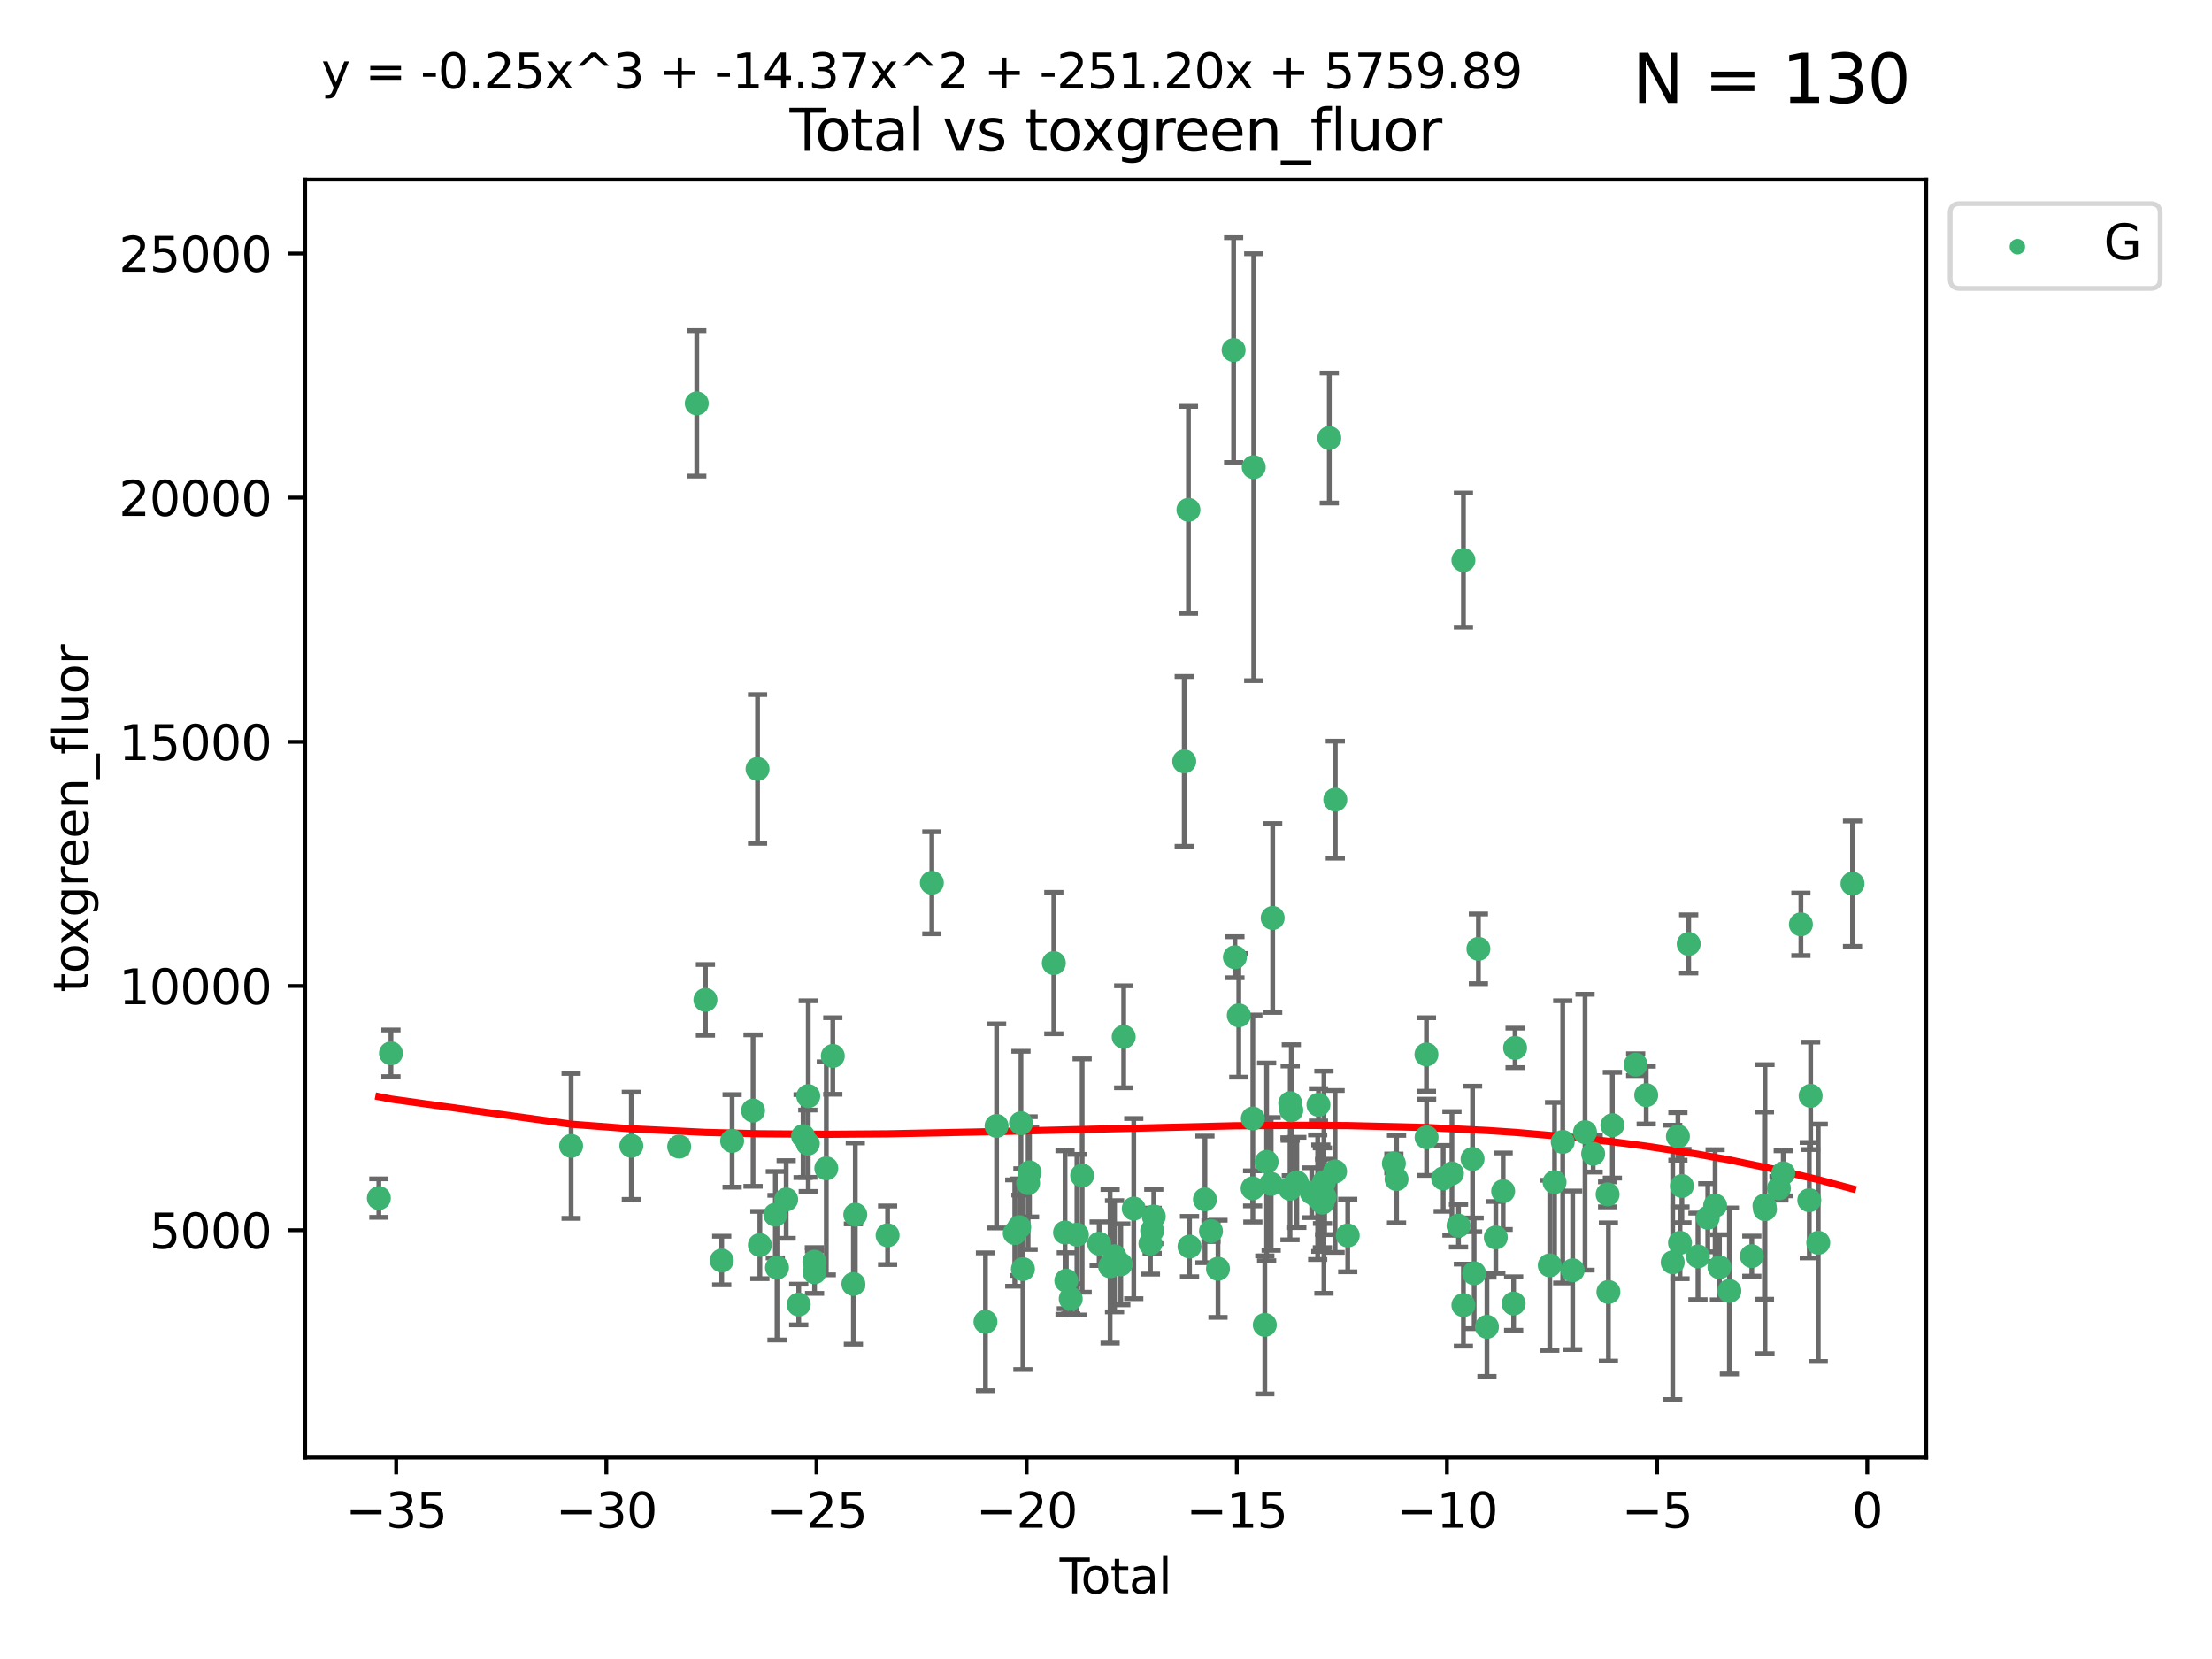 <?xml version="1.0" encoding="utf-8" standalone="no"?>
<!DOCTYPE svg PUBLIC "-//W3C//DTD SVG 1.1//EN"
  "http://www.w3.org/Graphics/SVG/1.1/DTD/svg11.dtd">
<svg xmlns:xlink="http://www.w3.org/1999/xlink" width="460.8pt" height="345.6pt" viewBox="0 0 460.8 345.6" xmlns="http://www.w3.org/2000/svg" version="1.1">
 <defs>
  <style type="text/css">*{stroke-linejoin: round; stroke-linecap: butt}</style>
 </defs>
 <g id="figure_1">
  <g id="patch_1">
   <path d="M 0 345.6 
L 460.8 345.6 
L 460.8 0 
L 0 0 
z
" style="fill: #ffffff"/>
  </g>
  <g id="axes_1">
   <g id="patch_2">
    <path d="M 63.571 303.64 
L 401.26 303.64 
L 401.26 37.411 
L 63.571 37.411 
z
" style="fill: #ffffff"/>
   </g>
   <g id="PathCollection_1">
    <defs>
     <path id="m23b7a7ced2" d="M 0 1.118 
C 0.297 1.118 0.581 1 0.791 0.791 
C 1 0.581 1.118 0.297 1.118 0 
C 1.118 -0.297 1 -0.581 0.791 -0.791 
C 0.581 -1 0.297 -1.118 0 -1.118 
C -0.297 -1.118 -0.581 -1 -0.791 -0.791 
C -1 -0.581 -1.118 -0.297 -1.118 0 
C -1.118 0.297 -1 0.581 -0.791 0.791 
C -0.581 1 -0.297 1.118 0 1.118 
z
" style="stroke: #3cb371"/>
    </defs>
    <g clip-path="url(#p83a521bd1c)">
     <use xlink:href="#m23b7a7ced2" x="78.921" y="249.587" style="fill: #3cb371; stroke: #3cb371"/>
     <use xlink:href="#m23b7a7ced2" x="81.44" y="219.429" style="fill: #3cb371; stroke: #3cb371"/>
     <use xlink:href="#m23b7a7ced2" x="118.97" y="238.714" style="fill: #3cb371; stroke: #3cb371"/>
     <use xlink:href="#m23b7a7ced2" x="131.52" y="238.692" style="fill: #3cb371; stroke: #3cb371"/>
     <use xlink:href="#m23b7a7ced2" x="141.486" y="238.856" style="fill: #3cb371; stroke: #3cb371"/>
     <use xlink:href="#m23b7a7ced2" x="145.15" y="84.027" style="fill: #3cb371; stroke: #3cb371"/>
     <use xlink:href="#m23b7a7ced2" x="146.953" y="208.293" style="fill: #3cb371; stroke: #3cb371"/>
     <use xlink:href="#m23b7a7ced2" x="150.348" y="262.588" style="fill: #3cb371; stroke: #3cb371"/>
     <use xlink:href="#m23b7a7ced2" x="152.514" y="237.674" style="fill: #3cb371; stroke: #3cb371"/>
     <use xlink:href="#m23b7a7ced2" x="156.877" y="231.353" style="fill: #3cb371; stroke: #3cb371"/>
     <use xlink:href="#m23b7a7ced2" x="157.813" y="160.186" style="fill: #3cb371; stroke: #3cb371"/>
     <use xlink:href="#m23b7a7ced2" x="158.296" y="259.359" style="fill: #3cb371; stroke: #3cb371"/>
     <use xlink:href="#m23b7a7ced2" x="161.518" y="253.045" style="fill: #3cb371; stroke: #3cb371"/>
     <use xlink:href="#m23b7a7ced2" x="161.866" y="264.076" style="fill: #3cb371; stroke: #3cb371"/>
     <use xlink:href="#m23b7a7ced2" x="163.775" y="249.873" style="fill: #3cb371; stroke: #3cb371"/>
     <use xlink:href="#m23b7a7ced2" x="166.391" y="271.758" style="fill: #3cb371; stroke: #3cb371"/>
     <use xlink:href="#m23b7a7ced2" x="167.296" y="236.669" style="fill: #3cb371; stroke: #3cb371"/>
     <use xlink:href="#m23b7a7ced2" x="168.283" y="238.249" style="fill: #3cb371; stroke: #3cb371"/>
     <use xlink:href="#m23b7a7ced2" x="168.374" y="228.342" style="fill: #3cb371; stroke: #3cb371"/>
     <use xlink:href="#m23b7a7ced2" x="169.649" y="262.83" style="fill: #3cb371; stroke: #3cb371"/>
     <use xlink:href="#m23b7a7ced2" x="169.686" y="265.033" style="fill: #3cb371; stroke: #3cb371"/>
     <use xlink:href="#m23b7a7ced2" x="172.136" y="243.391" style="fill: #3cb371; stroke: #3cb371"/>
     <use xlink:href="#m23b7a7ced2" x="173.489" y="219.983" style="fill: #3cb371; stroke: #3cb371"/>
     <use xlink:href="#m23b7a7ced2" x="177.779" y="267.481" style="fill: #3cb371; stroke: #3cb371"/>
     <use xlink:href="#m23b7a7ced2" x="178.174" y="253.041" style="fill: #3cb371; stroke: #3cb371"/>
     <use xlink:href="#m23b7a7ced2" x="184.905" y="257.332" style="fill: #3cb371; stroke: #3cb371"/>
     <use xlink:href="#m23b7a7ced2" x="194.12" y="183.904" style="fill: #3cb371; stroke: #3cb371"/>
     <use xlink:href="#m23b7a7ced2" x="205.292" y="275.352" style="fill: #3cb371; stroke: #3cb371"/>
     <use xlink:href="#m23b7a7ced2" x="207.609" y="234.553" style="fill: #3cb371; stroke: #3cb371"/>
     <use xlink:href="#m23b7a7ced2" x="211.398" y="256.87" style="fill: #3cb371; stroke: #3cb371"/>
     <use xlink:href="#m23b7a7ced2" x="212.327" y="255.638" style="fill: #3cb371; stroke: #3cb371"/>
     <use xlink:href="#m23b7a7ced2" x="212.688" y="233.981" style="fill: #3cb371; stroke: #3cb371"/>
     <use xlink:href="#m23b7a7ced2" x="213.094" y="264.378" style="fill: #3cb371; stroke: #3cb371"/>
     <use xlink:href="#m23b7a7ced2" x="214.176" y="246.461" style="fill: #3cb371; stroke: #3cb371"/>
     <use xlink:href="#m23b7a7ced2" x="214.465" y="244.22" style="fill: #3cb371; stroke: #3cb371"/>
     <use xlink:href="#m23b7a7ced2" x="219.532" y="200.625" style="fill: #3cb371; stroke: #3cb371"/>
     <use xlink:href="#m23b7a7ced2" x="221.867" y="256.752" style="fill: #3cb371; stroke: #3cb371"/>
     <use xlink:href="#m23b7a7ced2" x="222.138" y="266.789" style="fill: #3cb371; stroke: #3cb371"/>
     <use xlink:href="#m23b7a7ced2" x="223.054" y="270.561" style="fill: #3cb371; stroke: #3cb371"/>
     <use xlink:href="#m23b7a7ced2" x="224.344" y="257.203" style="fill: #3cb371; stroke: #3cb371"/>
     <use xlink:href="#m23b7a7ced2" x="225.432" y="244.894" style="fill: #3cb371; stroke: #3cb371"/>
     <use xlink:href="#m23b7a7ced2" x="228.976" y="259.083" style="fill: #3cb371; stroke: #3cb371"/>
     <use xlink:href="#m23b7a7ced2" x="231.256" y="263.793" style="fill: #3cb371; stroke: #3cb371"/>
     <use xlink:href="#m23b7a7ced2" x="232.182" y="261.704" style="fill: #3cb371; stroke: #3cb371"/>
     <use xlink:href="#m23b7a7ced2" x="233.484" y="263.379" style="fill: #3cb371; stroke: #3cb371"/>
     <use xlink:href="#m23b7a7ced2" x="234.085" y="215.988" style="fill: #3cb371; stroke: #3cb371"/>
     <use xlink:href="#m23b7a7ced2" x="236.183" y="251.772" style="fill: #3cb371; stroke: #3cb371"/>
     <use xlink:href="#m23b7a7ced2" x="239.656" y="259.066" style="fill: #3cb371; stroke: #3cb371"/>
     <use xlink:href="#m23b7a7ced2" x="240.015" y="256.376" style="fill: #3cb371; stroke: #3cb371"/>
     <use xlink:href="#m23b7a7ced2" x="240.352" y="253.418" style="fill: #3cb371; stroke: #3cb371"/>
     <use xlink:href="#m23b7a7ced2" x="246.698" y="158.61" style="fill: #3cb371; stroke: #3cb371"/>
     <use xlink:href="#m23b7a7ced2" x="247.576" y="106.202" style="fill: #3cb371; stroke: #3cb371"/>
     <use xlink:href="#m23b7a7ced2" x="247.798" y="259.682" style="fill: #3cb371; stroke: #3cb371"/>
     <use xlink:href="#m23b7a7ced2" x="251.011" y="249.854" style="fill: #3cb371; stroke: #3cb371"/>
     <use xlink:href="#m23b7a7ced2" x="252.271" y="256.466" style="fill: #3cb371; stroke: #3cb371"/>
     <use xlink:href="#m23b7a7ced2" x="253.73" y="264.312" style="fill: #3cb371; stroke: #3cb371"/>
     <use xlink:href="#m23b7a7ced2" x="256.985" y="72.927" style="fill: #3cb371; stroke: #3cb371"/>
     <use xlink:href="#m23b7a7ced2" x="257.255" y="199.408" style="fill: #3cb371; stroke: #3cb371"/>
     <use xlink:href="#m23b7a7ced2" x="258.065" y="211.519" style="fill: #3cb371; stroke: #3cb371"/>
     <use xlink:href="#m23b7a7ced2" x="260.943" y="247.559" style="fill: #3cb371; stroke: #3cb371"/>
     <use xlink:href="#m23b7a7ced2" x="260.993" y="233.005" style="fill: #3cb371; stroke: #3cb371"/>
     <use xlink:href="#m23b7a7ced2" x="261.175" y="97.319" style="fill: #3cb371; stroke: #3cb371"/>
     <use xlink:href="#m23b7a7ced2" x="263.483" y="275.998" style="fill: #3cb371; stroke: #3cb371"/>
     <use xlink:href="#m23b7a7ced2" x="263.863" y="242.038" style="fill: #3cb371; stroke: #3cb371"/>
     <use xlink:href="#m23b7a7ced2" x="264.806" y="246.632" style="fill: #3cb371; stroke: #3cb371"/>
     <use xlink:href="#m23b7a7ced2" x="265.123" y="191.229" style="fill: #3cb371; stroke: #3cb371"/>
     <use xlink:href="#m23b7a7ced2" x="268.734" y="247.643" style="fill: #3cb371; stroke: #3cb371"/>
     <use xlink:href="#m23b7a7ced2" x="268.776" y="229.816" style="fill: #3cb371; stroke: #3cb371"/>
     <use xlink:href="#m23b7a7ced2" x="269.004" y="231.276" style="fill: #3cb371; stroke: #3cb371"/>
     <use xlink:href="#m23b7a7ced2" x="270.146" y="246.319" style="fill: #3cb371; stroke: #3cb371"/>
     <use xlink:href="#m23b7a7ced2" x="273.254" y="248.459" style="fill: #3cb371; stroke: #3cb371"/>
     <use xlink:href="#m23b7a7ced2" x="274.496" y="249.397" style="fill: #3cb371; stroke: #3cb371"/>
     <use xlink:href="#m23b7a7ced2" x="274.658" y="230.152" style="fill: #3cb371; stroke: #3cb371"/>
     <use xlink:href="#m23b7a7ced2" x="275.152" y="249.6" style="fill: #3cb371; stroke: #3cb371"/>
     <use xlink:href="#m23b7a7ced2" x="275.474" y="249.523" style="fill: #3cb371; stroke: #3cb371"/>
     <use xlink:href="#m23b7a7ced2" x="275.5" y="250.532" style="fill: #3cb371; stroke: #3cb371"/>
     <use xlink:href="#m23b7a7ced2" x="275.796" y="246.279" style="fill: #3cb371; stroke: #3cb371"/>
     <use xlink:href="#m23b7a7ced2" x="275.942" y="249.332" style="fill: #3cb371; stroke: #3cb371"/>
     <use xlink:href="#m23b7a7ced2" x="276.916" y="91.254" style="fill: #3cb371; stroke: #3cb371"/>
     <use xlink:href="#m23b7a7ced2" x="278.122" y="244.031" style="fill: #3cb371; stroke: #3cb371"/>
     <use xlink:href="#m23b7a7ced2" x="278.165" y="166.584" style="fill: #3cb371; stroke: #3cb371"/>
     <use xlink:href="#m23b7a7ced2" x="280.757" y="257.371" style="fill: #3cb371; stroke: #3cb371"/>
     <use xlink:href="#m23b7a7ced2" x="290.371" y="242.369" style="fill: #3cb371; stroke: #3cb371"/>
     <use xlink:href="#m23b7a7ced2" x="290.928" y="245.634" style="fill: #3cb371; stroke: #3cb371"/>
     <use xlink:href="#m23b7a7ced2" x="297.155" y="219.669" style="fill: #3cb371; stroke: #3cb371"/>
     <use xlink:href="#m23b7a7ced2" x="297.188" y="236.92" style="fill: #3cb371; stroke: #3cb371"/>
     <use xlink:href="#m23b7a7ced2" x="300.647" y="245.48" style="fill: #3cb371; stroke: #3cb371"/>
     <use xlink:href="#m23b7a7ced2" x="302.467" y="244.445" style="fill: #3cb371; stroke: #3cb371"/>
     <use xlink:href="#m23b7a7ced2" x="303.834" y="255.343" style="fill: #3cb371; stroke: #3cb371"/>
     <use xlink:href="#m23b7a7ced2" x="304.852" y="271.88" style="fill: #3cb371; stroke: #3cb371"/>
     <use xlink:href="#m23b7a7ced2" x="304.857" y="116.688" style="fill: #3cb371; stroke: #3cb371"/>
     <use xlink:href="#m23b7a7ced2" x="306.761" y="241.433" style="fill: #3cb371; stroke: #3cb371"/>
     <use xlink:href="#m23b7a7ced2" x="307.091" y="265.254" style="fill: #3cb371; stroke: #3cb371"/>
     <use xlink:href="#m23b7a7ced2" x="307.978" y="197.659" style="fill: #3cb371; stroke: #3cb371"/>
     <use xlink:href="#m23b7a7ced2" x="309.758" y="276.403" style="fill: #3cb371; stroke: #3cb371"/>
     <use xlink:href="#m23b7a7ced2" x="311.602" y="257.781" style="fill: #3cb371; stroke: #3cb371"/>
     <use xlink:href="#m23b7a7ced2" x="313.133" y="248.151" style="fill: #3cb371; stroke: #3cb371"/>
     <use xlink:href="#m23b7a7ced2" x="315.317" y="271.555" style="fill: #3cb371; stroke: #3cb371"/>
     <use xlink:href="#m23b7a7ced2" x="315.618" y="218.298" style="fill: #3cb371; stroke: #3cb371"/>
     <use xlink:href="#m23b7a7ced2" x="322.845" y="263.597" style="fill: #3cb371; stroke: #3cb371"/>
     <use xlink:href="#m23b7a7ced2" x="323.844" y="246.257" style="fill: #3cb371; stroke: #3cb371"/>
     <use xlink:href="#m23b7a7ced2" x="325.546" y="237.877" style="fill: #3cb371; stroke: #3cb371"/>
     <use xlink:href="#m23b7a7ced2" x="327.616" y="264.629" style="fill: #3cb371; stroke: #3cb371"/>
     <use xlink:href="#m23b7a7ced2" x="330.195" y="235.859" style="fill: #3cb371; stroke: #3cb371"/>
     <use xlink:href="#m23b7a7ced2" x="331.885" y="240.351" style="fill: #3cb371; stroke: #3cb371"/>
     <use xlink:href="#m23b7a7ced2" x="334.897" y="248.811" style="fill: #3cb371; stroke: #3cb371"/>
     <use xlink:href="#m23b7a7ced2" x="335.063" y="269.145" style="fill: #3cb371; stroke: #3cb371"/>
     <use xlink:href="#m23b7a7ced2" x="335.888" y="234.4" style="fill: #3cb371; stroke: #3cb371"/>
     <use xlink:href="#m23b7a7ced2" x="340.74" y="221.79" style="fill: #3cb371; stroke: #3cb371"/>
     <use xlink:href="#m23b7a7ced2" x="342.937" y="228.138" style="fill: #3cb371; stroke: #3cb371"/>
     <use xlink:href="#m23b7a7ced2" x="348.456" y="262.968" style="fill: #3cb371; stroke: #3cb371"/>
     <use xlink:href="#m23b7a7ced2" x="349.539" y="236.731" style="fill: #3cb371; stroke: #3cb371"/>
     <use xlink:href="#m23b7a7ced2" x="349.978" y="258.898" style="fill: #3cb371; stroke: #3cb371"/>
     <use xlink:href="#m23b7a7ced2" x="350.372" y="247.068" style="fill: #3cb371; stroke: #3cb371"/>
     <use xlink:href="#m23b7a7ced2" x="351.785" y="196.637" style="fill: #3cb371; stroke: #3cb371"/>
     <use xlink:href="#m23b7a7ced2" x="353.715" y="261.733" style="fill: #3cb371; stroke: #3cb371"/>
     <use xlink:href="#m23b7a7ced2" x="355.758" y="253.672" style="fill: #3cb371; stroke: #3cb371"/>
     <use xlink:href="#m23b7a7ced2" x="357.293" y="251.155" style="fill: #3cb371; stroke: #3cb371"/>
     <use xlink:href="#m23b7a7ced2" x="358.196" y="263.996" style="fill: #3cb371; stroke: #3cb371"/>
     <use xlink:href="#m23b7a7ced2" x="360.261" y="268.929" style="fill: #3cb371; stroke: #3cb371"/>
     <use xlink:href="#m23b7a7ced2" x="364.933" y="261.673" style="fill: #3cb371; stroke: #3cb371"/>
     <use xlink:href="#m23b7a7ced2" x="367.568" y="251.154" style="fill: #3cb371; stroke: #3cb371"/>
     <use xlink:href="#m23b7a7ced2" x="367.679" y="251.901" style="fill: #3cb371; stroke: #3cb371"/>
     <use xlink:href="#m23b7a7ced2" x="370.585" y="247.55" style="fill: #3cb371; stroke: #3cb371"/>
     <use xlink:href="#m23b7a7ced2" x="371.486" y="244.425" style="fill: #3cb371; stroke: #3cb371"/>
     <use xlink:href="#m23b7a7ced2" x="375.161" y="192.554" style="fill: #3cb371; stroke: #3cb371"/>
     <use xlink:href="#m23b7a7ced2" x="376.908" y="250.025" style="fill: #3cb371; stroke: #3cb371"/>
     <use xlink:href="#m23b7a7ced2" x="377.189" y="228.285" style="fill: #3cb371; stroke: #3cb371"/>
     <use xlink:href="#m23b7a7ced2" x="378.776" y="258.892" style="fill: #3cb371; stroke: #3cb371"/>
     <use xlink:href="#m23b7a7ced2" x="385.911" y="184.085" style="fill: #3cb371; stroke: #3cb371"/>
    </g>
   </g>
   <g id="matplotlib.axis_1">
    <g id="xtick_1">
     <g id="line2d_1">
      <defs>
       <path id="mc0b65616c8" d="M 0 0 
L 0 3.5 
" style="stroke: #000000; stroke-width: 0.8"/>
      </defs>
      <g>
       <use xlink:href="#mc0b65616c8" x="82.53" y="303.64" style="stroke: #000000; stroke-width: 0.8"/>
      </g>
     </g>
     <g id="text_1">
      <!-- −35 -->
      <g transform="translate(71.978 318.238)scale(0.1 -0.1)">
       <defs>
        <path id="DejaVuSans-2212" d="M 678 2272 
L 4684 2272 
L 4684 1741 
L 678 1741 
L 678 2272 
z
" transform="scale(0.016)"/>
        <path id="DejaVuSans-33" d="M 2597 2516 
Q 3050 2419 3304 2112 
Q 3559 1806 3559 1356 
Q 3559 666 3084 287 
Q 2609 -91 1734 -91 
Q 1441 -91 1130 -33 
Q 819 25 488 141 
L 488 750 
Q 750 597 1062 519 
Q 1375 441 1716 441 
Q 2309 441 2620 675 
Q 2931 909 2931 1356 
Q 2931 1769 2642 2001 
Q 2353 2234 1838 2234 
L 1294 2234 
L 1294 2753 
L 1863 2753 
Q 2328 2753 2575 2939 
Q 2822 3125 2822 3475 
Q 2822 3834 2567 4026 
Q 2313 4219 1838 4219 
Q 1578 4219 1281 4162 
Q 984 4106 628 3988 
L 628 4550 
Q 988 4650 1302 4700 
Q 1616 4750 1894 4750 
Q 2613 4750 3031 4423 
Q 3450 4097 3450 3541 
Q 3450 3153 3228 2886 
Q 3006 2619 2597 2516 
z
" transform="scale(0.016)"/>
        <path id="DejaVuSans-35" d="M 691 4666 
L 3169 4666 
L 3169 4134 
L 1269 4134 
L 1269 2991 
Q 1406 3038 1543 3061 
Q 1681 3084 1819 3084 
Q 2600 3084 3056 2656 
Q 3513 2228 3513 1497 
Q 3513 744 3044 326 
Q 2575 -91 1722 -91 
Q 1428 -91 1123 -41 
Q 819 9 494 109 
L 494 744 
Q 775 591 1075 516 
Q 1375 441 1709 441 
Q 2250 441 2565 725 
Q 2881 1009 2881 1497 
Q 2881 1984 2565 2268 
Q 2250 2553 1709 2553 
Q 1456 2553 1204 2497 
Q 953 2441 691 2322 
L 691 4666 
z
" transform="scale(0.016)"/>
       </defs>
       <use xlink:href="#DejaVuSans-2212"/>
       <use xlink:href="#DejaVuSans-33" x="83.789"/>
       <use xlink:href="#DejaVuSans-35" x="147.412"/>
      </g>
     </g>
    </g>
    <g id="xtick_2">
     <g id="line2d_2">
      <g>
       <use xlink:href="#mc0b65616c8" x="126.309" y="303.64" style="stroke: #000000; stroke-width: 0.8"/>
      </g>
     </g>
     <g id="text_2">
      <!-- −30 -->
      <g transform="translate(115.757 318.238)scale(0.1 -0.1)">
       <defs>
        <path id="DejaVuSans-30" d="M 2034 4250 
Q 1547 4250 1301 3770 
Q 1056 3291 1056 2328 
Q 1056 1369 1301 889 
Q 1547 409 2034 409 
Q 2525 409 2770 889 
Q 3016 1369 3016 2328 
Q 3016 3291 2770 3770 
Q 2525 4250 2034 4250 
z
M 2034 4750 
Q 2819 4750 3233 4129 
Q 3647 3509 3647 2328 
Q 3647 1150 3233 529 
Q 2819 -91 2034 -91 
Q 1250 -91 836 529 
Q 422 1150 422 2328 
Q 422 3509 836 4129 
Q 1250 4750 2034 4750 
z
" transform="scale(0.016)"/>
       </defs>
       <use xlink:href="#DejaVuSans-2212"/>
       <use xlink:href="#DejaVuSans-33" x="83.789"/>
       <use xlink:href="#DejaVuSans-30" x="147.412"/>
      </g>
     </g>
    </g>
    <g id="xtick_3">
     <g id="line2d_3">
      <g>
       <use xlink:href="#mc0b65616c8" x="170.088" y="303.64" style="stroke: #000000; stroke-width: 0.8"/>
      </g>
     </g>
     <g id="text_3">
      <!-- −25 -->
      <g transform="translate(159.536 318.238)scale(0.1 -0.1)">
       <defs>
        <path id="DejaVuSans-32" d="M 1228 531 
L 3431 531 
L 3431 0 
L 469 0 
L 469 531 
Q 828 903 1448 1529 
Q 2069 2156 2228 2338 
Q 2531 2678 2651 2914 
Q 2772 3150 2772 3378 
Q 2772 3750 2511 3984 
Q 2250 4219 1831 4219 
Q 1534 4219 1204 4116 
Q 875 4013 500 3803 
L 500 4441 
Q 881 4594 1212 4672 
Q 1544 4750 1819 4750 
Q 2544 4750 2975 4387 
Q 3406 4025 3406 3419 
Q 3406 3131 3298 2873 
Q 3191 2616 2906 2266 
Q 2828 2175 2409 1742 
Q 1991 1309 1228 531 
z
" transform="scale(0.016)"/>
       </defs>
       <use xlink:href="#DejaVuSans-2212"/>
       <use xlink:href="#DejaVuSans-32" x="83.789"/>
       <use xlink:href="#DejaVuSans-35" x="147.412"/>
      </g>
     </g>
    </g>
    <g id="xtick_4">
     <g id="line2d_4">
      <g>
       <use xlink:href="#mc0b65616c8" x="213.867" y="303.64" style="stroke: #000000; stroke-width: 0.8"/>
      </g>
     </g>
     <g id="text_4">
      <!-- −20 -->
      <g transform="translate(203.315 318.238)scale(0.1 -0.1)">
       <use xlink:href="#DejaVuSans-2212"/>
       <use xlink:href="#DejaVuSans-32" x="83.789"/>
       <use xlink:href="#DejaVuSans-30" x="147.412"/>
      </g>
     </g>
    </g>
    <g id="xtick_5">
     <g id="line2d_5">
      <g>
       <use xlink:href="#mc0b65616c8" x="257.646" y="303.64" style="stroke: #000000; stroke-width: 0.8"/>
      </g>
     </g>
     <g id="text_5">
      <!-- −15 -->
      <g transform="translate(247.094 318.238)scale(0.1 -0.1)">
       <defs>
        <path id="DejaVuSans-31" d="M 794 531 
L 1825 531 
L 1825 4091 
L 703 3866 
L 703 4441 
L 1819 4666 
L 2450 4666 
L 2450 531 
L 3481 531 
L 3481 0 
L 794 0 
L 794 531 
z
" transform="scale(0.016)"/>
       </defs>
       <use xlink:href="#DejaVuSans-2212"/>
       <use xlink:href="#DejaVuSans-31" x="83.789"/>
       <use xlink:href="#DejaVuSans-35" x="147.412"/>
      </g>
     </g>
    </g>
    <g id="xtick_6">
     <g id="line2d_6">
      <g>
       <use xlink:href="#mc0b65616c8" x="301.425" y="303.64" style="stroke: #000000; stroke-width: 0.8"/>
      </g>
     </g>
     <g id="text_6">
      <!-- −10 -->
      <g transform="translate(290.873 318.238)scale(0.1 -0.1)">
       <use xlink:href="#DejaVuSans-2212"/>
       <use xlink:href="#DejaVuSans-31" x="83.789"/>
       <use xlink:href="#DejaVuSans-30" x="147.412"/>
      </g>
     </g>
    </g>
    <g id="xtick_7">
     <g id="line2d_7">
      <g>
       <use xlink:href="#mc0b65616c8" x="345.204" y="303.64" style="stroke: #000000; stroke-width: 0.8"/>
      </g>
     </g>
     <g id="text_7">
      <!-- −5 -->
      <g transform="translate(337.833 318.238)scale(0.1 -0.1)">
       <use xlink:href="#DejaVuSans-2212"/>
       <use xlink:href="#DejaVuSans-35" x="83.789"/>
      </g>
     </g>
    </g>
    <g id="xtick_8">
     <g id="line2d_8">
      <g>
       <use xlink:href="#mc0b65616c8" x="388.983" y="303.64" style="stroke: #000000; stroke-width: 0.8"/>
      </g>
     </g>
     <g id="text_8">
      <!-- 0 -->
      <g transform="translate(385.802 318.238)scale(0.1 -0.1)">
       <use xlink:href="#DejaVuSans-30"/>
      </g>
     </g>
    </g>
    <g id="text_9">
     <!-- Total -->
     <g transform="translate(220.739 331.917)scale(0.1 -0.1)">
      <defs>
       <path id="DejaVuSans-54" d="M -19 4666 
L 3928 4666 
L 3928 4134 
L 2272 4134 
L 2272 0 
L 1638 0 
L 1638 4134 
L -19 4134 
L -19 4666 
z
" transform="scale(0.016)"/>
       <path id="DejaVuSans-6f" d="M 1959 3097 
Q 1497 3097 1228 2736 
Q 959 2375 959 1747 
Q 959 1119 1226 758 
Q 1494 397 1959 397 
Q 2419 397 2687 759 
Q 2956 1122 2956 1747 
Q 2956 2369 2687 2733 
Q 2419 3097 1959 3097 
z
M 1959 3584 
Q 2709 3584 3137 3096 
Q 3566 2609 3566 1747 
Q 3566 888 3137 398 
Q 2709 -91 1959 -91 
Q 1206 -91 779 398 
Q 353 888 353 1747 
Q 353 2609 779 3096 
Q 1206 3584 1959 3584 
z
" transform="scale(0.016)"/>
       <path id="DejaVuSans-74" d="M 1172 4494 
L 1172 3500 
L 2356 3500 
L 2356 3053 
L 1172 3053 
L 1172 1153 
Q 1172 725 1289 603 
Q 1406 481 1766 481 
L 2356 481 
L 2356 0 
L 1766 0 
Q 1100 0 847 248 
Q 594 497 594 1153 
L 594 3053 
L 172 3053 
L 172 3500 
L 594 3500 
L 594 4494 
L 1172 4494 
z
" transform="scale(0.016)"/>
       <path id="DejaVuSans-61" d="M 2194 1759 
Q 1497 1759 1228 1600 
Q 959 1441 959 1056 
Q 959 750 1161 570 
Q 1363 391 1709 391 
Q 2188 391 2477 730 
Q 2766 1069 2766 1631 
L 2766 1759 
L 2194 1759 
z
M 3341 1997 
L 3341 0 
L 2766 0 
L 2766 531 
Q 2569 213 2275 61 
Q 1981 -91 1556 -91 
Q 1019 -91 701 211 
Q 384 513 384 1019 
Q 384 1609 779 1909 
Q 1175 2209 1959 2209 
L 2766 2209 
L 2766 2266 
Q 2766 2663 2505 2880 
Q 2244 3097 1772 3097 
Q 1472 3097 1187 3025 
Q 903 2953 641 2809 
L 641 3341 
Q 956 3463 1253 3523 
Q 1550 3584 1831 3584 
Q 2591 3584 2966 3190 
Q 3341 2797 3341 1997 
z
" transform="scale(0.016)"/>
       <path id="DejaVuSans-6c" d="M 603 4863 
L 1178 4863 
L 1178 0 
L 603 0 
L 603 4863 
z
" transform="scale(0.016)"/>
      </defs>
      <use xlink:href="#DejaVuSans-54"/>
      <use xlink:href="#DejaVuSans-6f" x="44.084"/>
      <use xlink:href="#DejaVuSans-74" x="105.266"/>
      <use xlink:href="#DejaVuSans-61" x="144.475"/>
      <use xlink:href="#DejaVuSans-6c" x="205.754"/>
     </g>
    </g>
   </g>
   <g id="matplotlib.axis_2">
    <g id="ytick_1">
     <g id="line2d_9">
      <defs>
       <path id="m561a6b94cd" d="M 0 0 
L -3.5 0 
" style="stroke: #000000; stroke-width: 0.8"/>
      </defs>
      <g>
       <use xlink:href="#m561a6b94cd" x="63.571" y="256.268" style="stroke: #000000; stroke-width: 0.8"/>
      </g>
     </g>
     <g id="text_10">
      <!-- 5000 -->
      <g transform="translate(31.121 260.067)scale(0.1 -0.1)">
       <use xlink:href="#DejaVuSans-35"/>
       <use xlink:href="#DejaVuSans-30" x="63.623"/>
       <use xlink:href="#DejaVuSans-30" x="127.246"/>
       <use xlink:href="#DejaVuSans-30" x="190.869"/>
      </g>
     </g>
    </g>
    <g id="ytick_2">
     <g id="line2d_10">
      <g>
       <use xlink:href="#m561a6b94cd" x="63.571" y="205.402" style="stroke: #000000; stroke-width: 0.8"/>
      </g>
     </g>
     <g id="text_11">
      <!-- 10000 -->
      <g transform="translate(24.759 209.201)scale(0.1 -0.1)">
       <use xlink:href="#DejaVuSans-31"/>
       <use xlink:href="#DejaVuSans-30" x="63.623"/>
       <use xlink:href="#DejaVuSans-30" x="127.246"/>
       <use xlink:href="#DejaVuSans-30" x="190.869"/>
       <use xlink:href="#DejaVuSans-30" x="254.492"/>
      </g>
     </g>
    </g>
    <g id="ytick_3">
     <g id="line2d_11">
      <g>
       <use xlink:href="#m561a6b94cd" x="63.571" y="154.535" style="stroke: #000000; stroke-width: 0.8"/>
      </g>
     </g>
     <g id="text_12">
      <!-- 15000 -->
      <g transform="translate(24.759 158.334)scale(0.1 -0.1)">
       <use xlink:href="#DejaVuSans-31"/>
       <use xlink:href="#DejaVuSans-35" x="63.623"/>
       <use xlink:href="#DejaVuSans-30" x="127.246"/>
       <use xlink:href="#DejaVuSans-30" x="190.869"/>
       <use xlink:href="#DejaVuSans-30" x="254.492"/>
      </g>
     </g>
    </g>
    <g id="ytick_4">
     <g id="line2d_12">
      <g>
       <use xlink:href="#m561a6b94cd" x="63.571" y="103.669" style="stroke: #000000; stroke-width: 0.8"/>
      </g>
     </g>
     <g id="text_13">
      <!-- 20000 -->
      <g transform="translate(24.759 107.468)scale(0.1 -0.1)">
       <use xlink:href="#DejaVuSans-32"/>
       <use xlink:href="#DejaVuSans-30" x="63.623"/>
       <use xlink:href="#DejaVuSans-30" x="127.246"/>
       <use xlink:href="#DejaVuSans-30" x="190.869"/>
       <use xlink:href="#DejaVuSans-30" x="254.492"/>
      </g>
     </g>
    </g>
    <g id="ytick_5">
     <g id="line2d_13">
      <g>
       <use xlink:href="#m561a6b94cd" x="63.571" y="52.803" style="stroke: #000000; stroke-width: 0.8"/>
      </g>
     </g>
     <g id="text_14">
      <!-- 25000 -->
      <g transform="translate(24.759 56.602)scale(0.1 -0.1)">
       <use xlink:href="#DejaVuSans-32"/>
       <use xlink:href="#DejaVuSans-35" x="63.623"/>
       <use xlink:href="#DejaVuSans-30" x="127.246"/>
       <use xlink:href="#DejaVuSans-30" x="190.869"/>
       <use xlink:href="#DejaVuSans-30" x="254.492"/>
      </g>
     </g>
    </g>
    <g id="text_15">
     <!-- toxgreen_fluor -->
     <g transform="translate(18.401 206.72)rotate(-90)scale(0.1 -0.1)">
      <defs>
       <path id="DejaVuSans-78" d="M 3513 3500 
L 2247 1797 
L 3578 0 
L 2900 0 
L 1881 1375 
L 863 0 
L 184 0 
L 1544 1831 
L 300 3500 
L 978 3500 
L 1906 2253 
L 2834 3500 
L 3513 3500 
z
" transform="scale(0.016)"/>
       <path id="DejaVuSans-67" d="M 2906 1791 
Q 2906 2416 2648 2759 
Q 2391 3103 1925 3103 
Q 1463 3103 1205 2759 
Q 947 2416 947 1791 
Q 947 1169 1205 825 
Q 1463 481 1925 481 
Q 2391 481 2648 825 
Q 2906 1169 2906 1791 
z
M 3481 434 
Q 3481 -459 3084 -895 
Q 2688 -1331 1869 -1331 
Q 1566 -1331 1297 -1286 
Q 1028 -1241 775 -1147 
L 775 -588 
Q 1028 -725 1275 -790 
Q 1522 -856 1778 -856 
Q 2344 -856 2625 -561 
Q 2906 -266 2906 331 
L 2906 616 
Q 2728 306 2450 153 
Q 2172 0 1784 0 
Q 1141 0 747 490 
Q 353 981 353 1791 
Q 353 2603 747 3093 
Q 1141 3584 1784 3584 
Q 2172 3584 2450 3431 
Q 2728 3278 2906 2969 
L 2906 3500 
L 3481 3500 
L 3481 434 
z
" transform="scale(0.016)"/>
       <path id="DejaVuSans-72" d="M 2631 2963 
Q 2534 3019 2420 3045 
Q 2306 3072 2169 3072 
Q 1681 3072 1420 2755 
Q 1159 2438 1159 1844 
L 1159 0 
L 581 0 
L 581 3500 
L 1159 3500 
L 1159 2956 
Q 1341 3275 1631 3429 
Q 1922 3584 2338 3584 
Q 2397 3584 2469 3576 
Q 2541 3569 2628 3553 
L 2631 2963 
z
" transform="scale(0.016)"/>
       <path id="DejaVuSans-65" d="M 3597 1894 
L 3597 1613 
L 953 1613 
Q 991 1019 1311 708 
Q 1631 397 2203 397 
Q 2534 397 2845 478 
Q 3156 559 3463 722 
L 3463 178 
Q 3153 47 2828 -22 
Q 2503 -91 2169 -91 
Q 1331 -91 842 396 
Q 353 884 353 1716 
Q 353 2575 817 3079 
Q 1281 3584 2069 3584 
Q 2775 3584 3186 3129 
Q 3597 2675 3597 1894 
z
M 3022 2063 
Q 3016 2534 2758 2815 
Q 2500 3097 2075 3097 
Q 1594 3097 1305 2825 
Q 1016 2553 972 2059 
L 3022 2063 
z
" transform="scale(0.016)"/>
       <path id="DejaVuSans-6e" d="M 3513 2113 
L 3513 0 
L 2938 0 
L 2938 2094 
Q 2938 2591 2744 2837 
Q 2550 3084 2163 3084 
Q 1697 3084 1428 2787 
Q 1159 2491 1159 1978 
L 1159 0 
L 581 0 
L 581 3500 
L 1159 3500 
L 1159 2956 
Q 1366 3272 1645 3428 
Q 1925 3584 2291 3584 
Q 2894 3584 3203 3211 
Q 3513 2838 3513 2113 
z
" transform="scale(0.016)"/>
       <path id="DejaVuSans-5f" d="M 3263 -1063 
L 3263 -1509 
L -63 -1509 
L -63 -1063 
L 3263 -1063 
z
" transform="scale(0.016)"/>
       <path id="DejaVuSans-66" d="M 2375 4863 
L 2375 4384 
L 1825 4384 
Q 1516 4384 1395 4259 
Q 1275 4134 1275 3809 
L 1275 3500 
L 2222 3500 
L 2222 3053 
L 1275 3053 
L 1275 0 
L 697 0 
L 697 3053 
L 147 3053 
L 147 3500 
L 697 3500 
L 697 3744 
Q 697 4328 969 4595 
Q 1241 4863 1831 4863 
L 2375 4863 
z
" transform="scale(0.016)"/>
       <path id="DejaVuSans-75" d="M 544 1381 
L 544 3500 
L 1119 3500 
L 1119 1403 
Q 1119 906 1312 657 
Q 1506 409 1894 409 
Q 2359 409 2629 706 
Q 2900 1003 2900 1516 
L 2900 3500 
L 3475 3500 
L 3475 0 
L 2900 0 
L 2900 538 
Q 2691 219 2414 64 
Q 2138 -91 1772 -91 
Q 1169 -91 856 284 
Q 544 659 544 1381 
z
M 1991 3584 
L 1991 3584 
z
" transform="scale(0.016)"/>
      </defs>
      <use xlink:href="#DejaVuSans-74"/>
      <use xlink:href="#DejaVuSans-6f" x="39.209"/>
      <use xlink:href="#DejaVuSans-78" x="97.266"/>
      <use xlink:href="#DejaVuSans-67" x="156.445"/>
      <use xlink:href="#DejaVuSans-72" x="219.922"/>
      <use xlink:href="#DejaVuSans-65" x="258.785"/>
      <use xlink:href="#DejaVuSans-65" x="320.309"/>
      <use xlink:href="#DejaVuSans-6e" x="381.832"/>
      <use xlink:href="#DejaVuSans-5f" x="445.211"/>
      <use xlink:href="#DejaVuSans-66" x="495.211"/>
      <use xlink:href="#DejaVuSans-6c" x="530.416"/>
      <use xlink:href="#DejaVuSans-75" x="558.199"/>
      <use xlink:href="#DejaVuSans-6f" x="621.578"/>
      <use xlink:href="#DejaVuSans-72" x="682.76"/>
     </g>
    </g>
   </g>
   <g id="LineCollection_1">
    <path d="M 78.921 253.591 
L 78.921 245.583 
" clip-path="url(#p83a521bd1c)" style="fill: none; stroke: #696969"/>
    <path d="M 81.44 224.292 
L 81.44 214.565 
" clip-path="url(#p83a521bd1c)" style="fill: none; stroke: #696969"/>
    <path d="M 118.97 253.808 
L 118.97 223.62 
" clip-path="url(#p83a521bd1c)" style="fill: none; stroke: #696969"/>
    <path d="M 131.52 249.864 
L 131.52 227.519 
" clip-path="url(#p83a521bd1c)" style="fill: none; stroke: #696969"/>
    <path d="M 141.486 240.122 
L 141.486 237.591 
" clip-path="url(#p83a521bd1c)" style="fill: none; stroke: #696969"/>
    <path d="M 145.15 99.183 
L 145.15 68.872 
" clip-path="url(#p83a521bd1c)" style="fill: none; stroke: #696969"/>
    <path d="M 146.953 215.655 
L 146.953 200.931 
" clip-path="url(#p83a521bd1c)" style="fill: none; stroke: #696969"/>
    <path d="M 150.348 267.647 
L 150.348 257.529 
" clip-path="url(#p83a521bd1c)" style="fill: none; stroke: #696969"/>
    <path d="M 152.514 247.31 
L 152.514 228.039 
" clip-path="url(#p83a521bd1c)" style="fill: none; stroke: #696969"/>
    <path d="M 156.877 247.129 
L 156.877 215.578 
" clip-path="url(#p83a521bd1c)" style="fill: none; stroke: #696969"/>
    <path d="M 157.813 175.679 
L 157.813 144.694 
" clip-path="url(#p83a521bd1c)" style="fill: none; stroke: #696969"/>
    <path d="M 158.296 266.37 
L 158.296 252.349 
" clip-path="url(#p83a521bd1c)" style="fill: none; stroke: #696969"/>
    <path d="M 161.518 262.04 
L 161.518 244.049 
" clip-path="url(#p83a521bd1c)" style="fill: none; stroke: #696969"/>
    <path d="M 161.866 279.147 
L 161.866 249.006 
" clip-path="url(#p83a521bd1c)" style="fill: none; stroke: #696969"/>
    <path d="M 163.775 257.954 
L 163.775 241.791 
" clip-path="url(#p83a521bd1c)" style="fill: none; stroke: #696969"/>
    <path d="M 166.391 275.997 
L 166.391 267.519 
" clip-path="url(#p83a521bd1c)" style="fill: none; stroke: #696969"/>
    <path d="M 167.296 245.307 
L 167.296 228.031 
" clip-path="url(#p83a521bd1c)" style="fill: none; stroke: #696969"/>
    <path d="M 168.283 245.26 
L 168.283 231.239 
" clip-path="url(#p83a521bd1c)" style="fill: none; stroke: #696969"/>
    <path d="M 168.374 248.2 
L 168.374 208.484 
" clip-path="url(#p83a521bd1c)" style="fill: none; stroke: #696969"/>
    <path d="M 169.649 265.766 
L 169.649 259.894 
" clip-path="url(#p83a521bd1c)" style="fill: none; stroke: #696969"/>
    <path d="M 169.686 269.439 
L 169.686 260.626 
" clip-path="url(#p83a521bd1c)" style="fill: none; stroke: #696969"/>
    <path d="M 172.136 265.576 
L 172.136 221.207 
" clip-path="url(#p83a521bd1c)" style="fill: none; stroke: #696969"/>
    <path d="M 173.489 227.96 
L 173.489 212.007 
" clip-path="url(#p83a521bd1c)" style="fill: none; stroke: #696969"/>
    <path d="M 177.779 280.009 
L 177.779 254.954 
" clip-path="url(#p83a521bd1c)" style="fill: none; stroke: #696969"/>
    <path d="M 178.174 267.981 
L 178.174 238.1 
" clip-path="url(#p83a521bd1c)" style="fill: none; stroke: #696969"/>
    <path d="M 184.905 263.434 
L 184.905 251.229 
" clip-path="url(#p83a521bd1c)" style="fill: none; stroke: #696969"/>
    <path d="M 194.12 194.528 
L 194.12 173.279 
" clip-path="url(#p83a521bd1c)" style="fill: none; stroke: #696969"/>
    <path d="M 205.292 289.709 
L 205.292 260.996 
" clip-path="url(#p83a521bd1c)" style="fill: none; stroke: #696969"/>
    <path d="M 207.609 255.808 
L 207.609 213.299 
" clip-path="url(#p83a521bd1c)" style="fill: none; stroke: #696969"/>
    <path d="M 211.398 267.944 
L 211.398 245.796 
" clip-path="url(#p83a521bd1c)" style="fill: none; stroke: #696969"/>
    <path d="M 212.327 265.698 
L 212.327 245.578 
" clip-path="url(#p83a521bd1c)" style="fill: none; stroke: #696969"/>
    <path d="M 212.688 248.962 
L 212.688 219 
" clip-path="url(#p83a521bd1c)" style="fill: none; stroke: #696969"/>
    <path d="M 213.094 285.294 
L 213.094 243.462 
" clip-path="url(#p83a521bd1c)" style="fill: none; stroke: #696969"/>
    <path d="M 214.176 260.288 
L 214.176 232.634 
" clip-path="url(#p83a521bd1c)" style="fill: none; stroke: #696969"/>
    <path d="M 214.465 253.507 
L 214.465 234.933 
" clip-path="url(#p83a521bd1c)" style="fill: none; stroke: #696969"/>
    <path d="M 219.532 215.352 
L 219.532 185.897 
" clip-path="url(#p83a521bd1c)" style="fill: none; stroke: #696969"/>
    <path d="M 221.867 273.774 
L 221.867 239.73 
" clip-path="url(#p83a521bd1c)" style="fill: none; stroke: #696969"/>
    <path d="M 222.138 272.619 
L 222.138 260.958 
" clip-path="url(#p83a521bd1c)" style="fill: none; stroke: #696969"/>
    <path d="M 223.054 273.687 
L 223.054 267.435 
" clip-path="url(#p83a521bd1c)" style="fill: none; stroke: #696969"/>
    <path d="M 224.344 273.929 
L 224.344 240.477 
" clip-path="url(#p83a521bd1c)" style="fill: none; stroke: #696969"/>
    <path d="M 225.432 269.203 
L 225.432 220.584 
" clip-path="url(#p83a521bd1c)" style="fill: none; stroke: #696969"/>
    <path d="M 228.976 263.631 
L 228.976 254.535 
" clip-path="url(#p83a521bd1c)" style="fill: none; stroke: #696969"/>
    <path d="M 231.256 279.788 
L 231.256 247.797 
" clip-path="url(#p83a521bd1c)" style="fill: none; stroke: #696969"/>
    <path d="M 232.182 273.284 
L 232.182 250.123 
" clip-path="url(#p83a521bd1c)" style="fill: none; stroke: #696969"/>
    <path d="M 233.484 271.809 
L 233.484 254.949 
" clip-path="url(#p83a521bd1c)" style="fill: none; stroke: #696969"/>
    <path d="M 234.085 226.611 
L 234.085 205.365 
" clip-path="url(#p83a521bd1c)" style="fill: none; stroke: #696969"/>
    <path d="M 236.183 270.541 
L 236.183 233.004 
" clip-path="url(#p83a521bd1c)" style="fill: none; stroke: #696969"/>
    <path d="M 239.656 265.422 
L 239.656 252.71 
" clip-path="url(#p83a521bd1c)" style="fill: none; stroke: #696969"/>
    <path d="M 240.015 261.074 
L 240.015 251.679 
" clip-path="url(#p83a521bd1c)" style="fill: none; stroke: #696969"/>
    <path d="M 240.352 259.072 
L 240.352 247.764 
" clip-path="url(#p83a521bd1c)" style="fill: none; stroke: #696969"/>
    <path d="M 246.698 176.302 
L 246.698 140.918 
" clip-path="url(#p83a521bd1c)" style="fill: none; stroke: #696969"/>
    <path d="M 247.576 127.751 
L 247.576 84.654 
" clip-path="url(#p83a521bd1c)" style="fill: none; stroke: #696969"/>
    <path d="M 247.798 265.972 
L 247.798 253.393 
" clip-path="url(#p83a521bd1c)" style="fill: none; stroke: #696969"/>
    <path d="M 251.011 263.048 
L 251.011 236.66 
" clip-path="url(#p83a521bd1c)" style="fill: none; stroke: #696969"/>
    <path d="M 252.271 258.627 
L 252.271 254.305 
" clip-path="url(#p83a521bd1c)" style="fill: none; stroke: #696969"/>
    <path d="M 253.73 274.43 
L 253.73 254.195 
" clip-path="url(#p83a521bd1c)" style="fill: none; stroke: #696969"/>
    <path d="M 256.985 96.342 
L 256.985 49.513 
" clip-path="url(#p83a521bd1c)" style="fill: none; stroke: #696969"/>
    <path d="M 257.255 203.684 
L 257.255 195.132 
" clip-path="url(#p83a521bd1c)" style="fill: none; stroke: #696969"/>
    <path d="M 258.065 224.401 
L 258.065 198.637 
" clip-path="url(#p83a521bd1c)" style="fill: none; stroke: #696969"/>
    <path d="M 260.943 251.206 
L 260.943 243.913 
" clip-path="url(#p83a521bd1c)" style="fill: none; stroke: #696969"/>
    <path d="M 260.993 254.559 
L 260.993 211.45 
" clip-path="url(#p83a521bd1c)" style="fill: none; stroke: #696969"/>
    <path d="M 261.175 141.783 
L 261.175 52.856 
" clip-path="url(#p83a521bd1c)" style="fill: none; stroke: #696969"/>
    <path d="M 263.483 290.377 
L 263.483 261.618 
" clip-path="url(#p83a521bd1c)" style="fill: none; stroke: #696969"/>
    <path d="M 263.863 262.626 
L 263.863 221.451 
" clip-path="url(#p83a521bd1c)" style="fill: none; stroke: #696969"/>
    <path d="M 264.806 260.465 
L 264.806 232.799 
" clip-path="url(#p83a521bd1c)" style="fill: none; stroke: #696969"/>
    <path d="M 265.123 210.901 
L 265.123 171.557 
" clip-path="url(#p83a521bd1c)" style="fill: none; stroke: #696969"/>
    <path d="M 268.734 258.275 
L 268.734 237.011 
" clip-path="url(#p83a521bd1c)" style="fill: none; stroke: #696969"/>
    <path d="M 268.776 237.556 
L 268.776 222.076 
" clip-path="url(#p83a521bd1c)" style="fill: none; stroke: #696969"/>
    <path d="M 269.004 244.914 
L 269.004 217.639 
" clip-path="url(#p83a521bd1c)" style="fill: none; stroke: #696969"/>
    <path d="M 270.146 255.723 
L 270.146 236.916 
" clip-path="url(#p83a521bd1c)" style="fill: none; stroke: #696969"/>
    <path d="M 273.254 253.651 
L 273.254 243.268 
" clip-path="url(#p83a521bd1c)" style="fill: none; stroke: #696969"/>
    <path d="M 274.496 262.372 
L 274.496 236.422 
" clip-path="url(#p83a521bd1c)" style="fill: none; stroke: #696969"/>
    <path d="M 274.658 233.522 
L 274.658 226.783 
" clip-path="url(#p83a521bd1c)" style="fill: none; stroke: #696969"/>
    <path d="M 275.152 260.699 
L 275.152 238.5 
" clip-path="url(#p83a521bd1c)" style="fill: none; stroke: #696969"/>
    <path d="M 275.474 259.909 
L 275.474 239.137 
" clip-path="url(#p83a521bd1c)" style="fill: none; stroke: #696969"/>
    <path d="M 275.5 254.887 
L 275.5 246.177 
" clip-path="url(#p83a521bd1c)" style="fill: none; stroke: #696969"/>
    <path d="M 275.796 269.418 
L 275.796 223.14 
" clip-path="url(#p83a521bd1c)" style="fill: none; stroke: #696969"/>
    <path d="M 275.942 257.189 
L 275.942 241.475 
" clip-path="url(#p83a521bd1c)" style="fill: none; stroke: #696969"/>
    <path d="M 276.916 104.791 
L 276.916 77.717 
" clip-path="url(#p83a521bd1c)" style="fill: none; stroke: #696969"/>
    <path d="M 278.122 260.89 
L 278.122 227.173 
" clip-path="url(#p83a521bd1c)" style="fill: none; stroke: #696969"/>
    <path d="M 278.165 178.775 
L 278.165 154.393 
" clip-path="url(#p83a521bd1c)" style="fill: none; stroke: #696969"/>
    <path d="M 280.757 264.937 
L 280.757 249.806 
" clip-path="url(#p83a521bd1c)" style="fill: none; stroke: #696969"/>
    <path d="M 290.371 244.346 
L 290.371 240.392 
" clip-path="url(#p83a521bd1c)" style="fill: none; stroke: #696969"/>
    <path d="M 290.928 254.756 
L 290.928 236.512 
" clip-path="url(#p83a521bd1c)" style="fill: none; stroke: #696969"/>
    <path d="M 297.155 227.321 
L 297.155 212.017 
" clip-path="url(#p83a521bd1c)" style="fill: none; stroke: #696969"/>
    <path d="M 297.188 244.859 
L 297.188 228.981 
" clip-path="url(#p83a521bd1c)" style="fill: none; stroke: #696969"/>
    <path d="M 300.647 252.339 
L 300.647 238.622 
" clip-path="url(#p83a521bd1c)" style="fill: none; stroke: #696969"/>
    <path d="M 302.467 257.325 
L 302.467 231.565 
" clip-path="url(#p83a521bd1c)" style="fill: none; stroke: #696969"/>
    <path d="M 303.834 259.79 
L 303.834 250.897 
" clip-path="url(#p83a521bd1c)" style="fill: none; stroke: #696969"/>
    <path d="M 304.852 280.424 
L 304.852 263.337 
" clip-path="url(#p83a521bd1c)" style="fill: none; stroke: #696969"/>
    <path d="M 304.857 130.663 
L 304.857 102.714 
" clip-path="url(#p83a521bd1c)" style="fill: none; stroke: #696969"/>
    <path d="M 306.761 256.588 
L 306.761 226.278 
" clip-path="url(#p83a521bd1c)" style="fill: none; stroke: #696969"/>
    <path d="M 307.091 276.782 
L 307.091 253.725 
" clip-path="url(#p83a521bd1c)" style="fill: none; stroke: #696969"/>
    <path d="M 307.978 204.92 
L 307.978 190.398 
" clip-path="url(#p83a521bd1c)" style="fill: none; stroke: #696969"/>
    <path d="M 309.758 286.74 
L 309.758 266.066 
" clip-path="url(#p83a521bd1c)" style="fill: none; stroke: #696969"/>
    <path d="M 311.602 265.261 
L 311.602 250.301 
" clip-path="url(#p83a521bd1c)" style="fill: none; stroke: #696969"/>
    <path d="M 313.133 256.118 
L 313.133 240.183 
" clip-path="url(#p83a521bd1c)" style="fill: none; stroke: #696969"/>
    <path d="M 315.317 277.126 
L 315.317 265.984 
" clip-path="url(#p83a521bd1c)" style="fill: none; stroke: #696969"/>
    <path d="M 315.618 222.414 
L 315.618 214.183 
" clip-path="url(#p83a521bd1c)" style="fill: none; stroke: #696969"/>
    <path d="M 322.845 281.312 
L 322.845 245.881 
" clip-path="url(#p83a521bd1c)" style="fill: none; stroke: #696969"/>
    <path d="M 323.844 262.858 
L 323.844 229.657 
" clip-path="url(#p83a521bd1c)" style="fill: none; stroke: #696969"/>
    <path d="M 325.546 267.272 
L 325.546 208.482 
" clip-path="url(#p83a521bd1c)" style="fill: none; stroke: #696969"/>
    <path d="M 327.616 281.142 
L 327.616 248.116 
" clip-path="url(#p83a521bd1c)" style="fill: none; stroke: #696969"/>
    <path d="M 330.195 264.589 
L 330.195 207.128 
" clip-path="url(#p83a521bd1c)" style="fill: none; stroke: #696969"/>
    <path d="M 331.885 244.163 
L 331.885 236.54 
" clip-path="url(#p83a521bd1c)" style="fill: none; stroke: #696969"/>
    <path d="M 334.897 251.414 
L 334.897 246.208 
" clip-path="url(#p83a521bd1c)" style="fill: none; stroke: #696969"/>
    <path d="M 335.063 283.536 
L 335.063 254.754 
" clip-path="url(#p83a521bd1c)" style="fill: none; stroke: #696969"/>
    <path d="M 335.888 245.417 
L 335.888 223.384 
" clip-path="url(#p83a521bd1c)" style="fill: none; stroke: #696969"/>
    <path d="M 340.74 224.063 
L 340.74 219.517 
" clip-path="url(#p83a521bd1c)" style="fill: none; stroke: #696969"/>
    <path d="M 342.937 234.15 
L 342.937 222.126 
" clip-path="url(#p83a521bd1c)" style="fill: none; stroke: #696969"/>
    <path d="M 348.456 291.539 
L 348.456 234.397 
" clip-path="url(#p83a521bd1c)" style="fill: none; stroke: #696969"/>
    <path d="M 349.539 241.691 
L 349.539 231.77 
" clip-path="url(#p83a521bd1c)" style="fill: none; stroke: #696969"/>
    <path d="M 349.978 266.38 
L 349.978 251.416 
" clip-path="url(#p83a521bd1c)" style="fill: none; stroke: #696969"/>
    <path d="M 350.372 254.712 
L 350.372 239.425 
" clip-path="url(#p83a521bd1c)" style="fill: none; stroke: #696969"/>
    <path d="M 351.785 202.695 
L 351.785 190.58 
" clip-path="url(#p83a521bd1c)" style="fill: none; stroke: #696969"/>
    <path d="M 353.715 270.751 
L 353.715 252.714 
" clip-path="url(#p83a521bd1c)" style="fill: none; stroke: #696969"/>
    <path d="M 355.758 260.775 
L 355.758 246.569 
" clip-path="url(#p83a521bd1c)" style="fill: none; stroke: #696969"/>
    <path d="M 357.293 262.803 
L 357.293 239.507 
" clip-path="url(#p83a521bd1c)" style="fill: none; stroke: #696969"/>
    <path d="M 358.196 270.786 
L 358.196 257.207 
" clip-path="url(#p83a521bd1c)" style="fill: none; stroke: #696969"/>
    <path d="M 360.261 286.221 
L 360.261 251.638 
" clip-path="url(#p83a521bd1c)" style="fill: none; stroke: #696969"/>
    <path d="M 364.933 265.849 
L 364.933 257.498 
" clip-path="url(#p83a521bd1c)" style="fill: none; stroke: #696969"/>
    <path d="M 367.568 270.661 
L 367.568 231.646 
" clip-path="url(#p83a521bd1c)" style="fill: none; stroke: #696969"/>
    <path d="M 367.679 282.006 
L 367.679 221.796 
" clip-path="url(#p83a521bd1c)" style="fill: none; stroke: #696969"/>
    <path d="M 370.585 250.021 
L 370.585 245.079 
" clip-path="url(#p83a521bd1c)" style="fill: none; stroke: #696969"/>
    <path d="M 371.486 249.124 
L 371.486 239.726 
" clip-path="url(#p83a521bd1c)" style="fill: none; stroke: #696969"/>
    <path d="M 375.161 199.063 
L 375.161 186.045 
" clip-path="url(#p83a521bd1c)" style="fill: none; stroke: #696969"/>
    <path d="M 376.908 262.044 
L 376.908 238.006 
" clip-path="url(#p83a521bd1c)" style="fill: none; stroke: #696969"/>
    <path d="M 377.189 239.472 
L 377.189 217.099 
" clip-path="url(#p83a521bd1c)" style="fill: none; stroke: #696969"/>
    <path d="M 378.776 283.61 
L 378.776 234.173 
" clip-path="url(#p83a521bd1c)" style="fill: none; stroke: #696969"/>
    <path d="M 385.911 197.142 
L 385.911 171.028 
" clip-path="url(#p83a521bd1c)" style="fill: none; stroke: #696969"/>
   </g>
   <g id="line2d_14">
    <defs>
     <path id="me27d386259" d="M 2 0 
L -2 -0 
" style="stroke: #696969"/>
    </defs>
    <g clip-path="url(#p83a521bd1c)">
     <use xlink:href="#me27d386259" x="78.921" y="253.591" style="fill: #696969; stroke: #696969"/>
     <use xlink:href="#me27d386259" x="81.44" y="224.292" style="fill: #696969; stroke: #696969"/>
     <use xlink:href="#me27d386259" x="118.97" y="253.808" style="fill: #696969; stroke: #696969"/>
     <use xlink:href="#me27d386259" x="131.52" y="249.864" style="fill: #696969; stroke: #696969"/>
     <use xlink:href="#me27d386259" x="141.486" y="240.122" style="fill: #696969; stroke: #696969"/>
     <use xlink:href="#me27d386259" x="145.15" y="99.183" style="fill: #696969; stroke: #696969"/>
     <use xlink:href="#me27d386259" x="146.953" y="215.655" style="fill: #696969; stroke: #696969"/>
     <use xlink:href="#me27d386259" x="150.348" y="267.647" style="fill: #696969; stroke: #696969"/>
     <use xlink:href="#me27d386259" x="152.514" y="247.31" style="fill: #696969; stroke: #696969"/>
     <use xlink:href="#me27d386259" x="156.877" y="247.129" style="fill: #696969; stroke: #696969"/>
     <use xlink:href="#me27d386259" x="157.813" y="175.679" style="fill: #696969; stroke: #696969"/>
     <use xlink:href="#me27d386259" x="158.296" y="266.37" style="fill: #696969; stroke: #696969"/>
     <use xlink:href="#me27d386259" x="161.518" y="262.04" style="fill: #696969; stroke: #696969"/>
     <use xlink:href="#me27d386259" x="161.866" y="279.147" style="fill: #696969; stroke: #696969"/>
     <use xlink:href="#me27d386259" x="163.775" y="257.954" style="fill: #696969; stroke: #696969"/>
     <use xlink:href="#me27d386259" x="166.391" y="275.997" style="fill: #696969; stroke: #696969"/>
     <use xlink:href="#me27d386259" x="167.296" y="245.307" style="fill: #696969; stroke: #696969"/>
     <use xlink:href="#me27d386259" x="168.283" y="245.26" style="fill: #696969; stroke: #696969"/>
     <use xlink:href="#me27d386259" x="168.374" y="248.2" style="fill: #696969; stroke: #696969"/>
     <use xlink:href="#me27d386259" x="169.649" y="265.766" style="fill: #696969; stroke: #696969"/>
     <use xlink:href="#me27d386259" x="169.686" y="269.439" style="fill: #696969; stroke: #696969"/>
     <use xlink:href="#me27d386259" x="172.136" y="265.576" style="fill: #696969; stroke: #696969"/>
     <use xlink:href="#me27d386259" x="173.489" y="227.96" style="fill: #696969; stroke: #696969"/>
     <use xlink:href="#me27d386259" x="177.779" y="280.009" style="fill: #696969; stroke: #696969"/>
     <use xlink:href="#me27d386259" x="178.174" y="267.981" style="fill: #696969; stroke: #696969"/>
     <use xlink:href="#me27d386259" x="184.905" y="263.434" style="fill: #696969; stroke: #696969"/>
     <use xlink:href="#me27d386259" x="194.12" y="194.528" style="fill: #696969; stroke: #696969"/>
     <use xlink:href="#me27d386259" x="205.292" y="289.709" style="fill: #696969; stroke: #696969"/>
     <use xlink:href="#me27d386259" x="207.609" y="255.808" style="fill: #696969; stroke: #696969"/>
     <use xlink:href="#me27d386259" x="211.398" y="267.944" style="fill: #696969; stroke: #696969"/>
     <use xlink:href="#me27d386259" x="212.327" y="265.698" style="fill: #696969; stroke: #696969"/>
     <use xlink:href="#me27d386259" x="212.688" y="248.962" style="fill: #696969; stroke: #696969"/>
     <use xlink:href="#me27d386259" x="213.094" y="285.294" style="fill: #696969; stroke: #696969"/>
     <use xlink:href="#me27d386259" x="214.176" y="260.288" style="fill: #696969; stroke: #696969"/>
     <use xlink:href="#me27d386259" x="214.465" y="253.507" style="fill: #696969; stroke: #696969"/>
     <use xlink:href="#me27d386259" x="219.532" y="215.352" style="fill: #696969; stroke: #696969"/>
     <use xlink:href="#me27d386259" x="221.867" y="273.774" style="fill: #696969; stroke: #696969"/>
     <use xlink:href="#me27d386259" x="222.138" y="272.619" style="fill: #696969; stroke: #696969"/>
     <use xlink:href="#me27d386259" x="223.054" y="273.687" style="fill: #696969; stroke: #696969"/>
     <use xlink:href="#me27d386259" x="224.344" y="273.929" style="fill: #696969; stroke: #696969"/>
     <use xlink:href="#me27d386259" x="225.432" y="269.203" style="fill: #696969; stroke: #696969"/>
     <use xlink:href="#me27d386259" x="228.976" y="263.631" style="fill: #696969; stroke: #696969"/>
     <use xlink:href="#me27d386259" x="231.256" y="279.788" style="fill: #696969; stroke: #696969"/>
     <use xlink:href="#me27d386259" x="232.182" y="273.284" style="fill: #696969; stroke: #696969"/>
     <use xlink:href="#me27d386259" x="233.484" y="271.809" style="fill: #696969; stroke: #696969"/>
     <use xlink:href="#me27d386259" x="234.085" y="226.611" style="fill: #696969; stroke: #696969"/>
     <use xlink:href="#me27d386259" x="236.183" y="270.541" style="fill: #696969; stroke: #696969"/>
     <use xlink:href="#me27d386259" x="239.656" y="265.422" style="fill: #696969; stroke: #696969"/>
     <use xlink:href="#me27d386259" x="240.015" y="261.074" style="fill: #696969; stroke: #696969"/>
     <use xlink:href="#me27d386259" x="240.352" y="259.072" style="fill: #696969; stroke: #696969"/>
     <use xlink:href="#me27d386259" x="246.698" y="176.302" style="fill: #696969; stroke: #696969"/>
     <use xlink:href="#me27d386259" x="247.576" y="127.751" style="fill: #696969; stroke: #696969"/>
     <use xlink:href="#me27d386259" x="247.798" y="265.972" style="fill: #696969; stroke: #696969"/>
     <use xlink:href="#me27d386259" x="251.011" y="263.048" style="fill: #696969; stroke: #696969"/>
     <use xlink:href="#me27d386259" x="252.271" y="258.627" style="fill: #696969; stroke: #696969"/>
     <use xlink:href="#me27d386259" x="253.73" y="274.43" style="fill: #696969; stroke: #696969"/>
     <use xlink:href="#me27d386259" x="256.985" y="96.342" style="fill: #696969; stroke: #696969"/>
     <use xlink:href="#me27d386259" x="257.255" y="203.684" style="fill: #696969; stroke: #696969"/>
     <use xlink:href="#me27d386259" x="258.065" y="224.401" style="fill: #696969; stroke: #696969"/>
     <use xlink:href="#me27d386259" x="260.943" y="251.206" style="fill: #696969; stroke: #696969"/>
     <use xlink:href="#me27d386259" x="260.993" y="254.559" style="fill: #696969; stroke: #696969"/>
     <use xlink:href="#me27d386259" x="261.175" y="141.783" style="fill: #696969; stroke: #696969"/>
     <use xlink:href="#me27d386259" x="263.483" y="290.377" style="fill: #696969; stroke: #696969"/>
     <use xlink:href="#me27d386259" x="263.863" y="262.626" style="fill: #696969; stroke: #696969"/>
     <use xlink:href="#me27d386259" x="264.806" y="260.465" style="fill: #696969; stroke: #696969"/>
     <use xlink:href="#me27d386259" x="265.123" y="210.901" style="fill: #696969; stroke: #696969"/>
     <use xlink:href="#me27d386259" x="268.734" y="258.275" style="fill: #696969; stroke: #696969"/>
     <use xlink:href="#me27d386259" x="268.776" y="237.556" style="fill: #696969; stroke: #696969"/>
     <use xlink:href="#me27d386259" x="269.004" y="244.914" style="fill: #696969; stroke: #696969"/>
     <use xlink:href="#me27d386259" x="270.146" y="255.723" style="fill: #696969; stroke: #696969"/>
     <use xlink:href="#me27d386259" x="273.254" y="253.651" style="fill: #696969; stroke: #696969"/>
     <use xlink:href="#me27d386259" x="274.496" y="262.372" style="fill: #696969; stroke: #696969"/>
     <use xlink:href="#me27d386259" x="274.658" y="233.522" style="fill: #696969; stroke: #696969"/>
     <use xlink:href="#me27d386259" x="275.152" y="260.699" style="fill: #696969; stroke: #696969"/>
     <use xlink:href="#me27d386259" x="275.474" y="259.909" style="fill: #696969; stroke: #696969"/>
     <use xlink:href="#me27d386259" x="275.5" y="254.887" style="fill: #696969; stroke: #696969"/>
     <use xlink:href="#me27d386259" x="275.796" y="269.418" style="fill: #696969; stroke: #696969"/>
     <use xlink:href="#me27d386259" x="275.942" y="257.189" style="fill: #696969; stroke: #696969"/>
     <use xlink:href="#me27d386259" x="276.916" y="104.791" style="fill: #696969; stroke: #696969"/>
     <use xlink:href="#me27d386259" x="278.122" y="260.89" style="fill: #696969; stroke: #696969"/>
     <use xlink:href="#me27d386259" x="278.165" y="178.775" style="fill: #696969; stroke: #696969"/>
     <use xlink:href="#me27d386259" x="280.757" y="264.937" style="fill: #696969; stroke: #696969"/>
     <use xlink:href="#me27d386259" x="290.371" y="244.346" style="fill: #696969; stroke: #696969"/>
     <use xlink:href="#me27d386259" x="290.928" y="254.756" style="fill: #696969; stroke: #696969"/>
     <use xlink:href="#me27d386259" x="297.155" y="227.321" style="fill: #696969; stroke: #696969"/>
     <use xlink:href="#me27d386259" x="297.188" y="244.859" style="fill: #696969; stroke: #696969"/>
     <use xlink:href="#me27d386259" x="300.647" y="252.339" style="fill: #696969; stroke: #696969"/>
     <use xlink:href="#me27d386259" x="302.467" y="257.325" style="fill: #696969; stroke: #696969"/>
     <use xlink:href="#me27d386259" x="303.834" y="259.79" style="fill: #696969; stroke: #696969"/>
     <use xlink:href="#me27d386259" x="304.852" y="280.424" style="fill: #696969; stroke: #696969"/>
     <use xlink:href="#me27d386259" x="304.857" y="130.663" style="fill: #696969; stroke: #696969"/>
     <use xlink:href="#me27d386259" x="306.761" y="256.588" style="fill: #696969; stroke: #696969"/>
     <use xlink:href="#me27d386259" x="307.091" y="276.782" style="fill: #696969; stroke: #696969"/>
     <use xlink:href="#me27d386259" x="307.978" y="204.92" style="fill: #696969; stroke: #696969"/>
     <use xlink:href="#me27d386259" x="309.758" y="286.74" style="fill: #696969; stroke: #696969"/>
     <use xlink:href="#me27d386259" x="311.602" y="265.261" style="fill: #696969; stroke: #696969"/>
     <use xlink:href="#me27d386259" x="313.133" y="256.118" style="fill: #696969; stroke: #696969"/>
     <use xlink:href="#me27d386259" x="315.317" y="277.126" style="fill: #696969; stroke: #696969"/>
     <use xlink:href="#me27d386259" x="315.618" y="222.414" style="fill: #696969; stroke: #696969"/>
     <use xlink:href="#me27d386259" x="322.845" y="281.312" style="fill: #696969; stroke: #696969"/>
     <use xlink:href="#me27d386259" x="323.844" y="262.858" style="fill: #696969; stroke: #696969"/>
     <use xlink:href="#me27d386259" x="325.546" y="267.272" style="fill: #696969; stroke: #696969"/>
     <use xlink:href="#me27d386259" x="327.616" y="281.142" style="fill: #696969; stroke: #696969"/>
     <use xlink:href="#me27d386259" x="330.195" y="264.589" style="fill: #696969; stroke: #696969"/>
     <use xlink:href="#me27d386259" x="331.885" y="244.163" style="fill: #696969; stroke: #696969"/>
     <use xlink:href="#me27d386259" x="334.897" y="251.414" style="fill: #696969; stroke: #696969"/>
     <use xlink:href="#me27d386259" x="335.063" y="283.536" style="fill: #696969; stroke: #696969"/>
     <use xlink:href="#me27d386259" x="335.888" y="245.417" style="fill: #696969; stroke: #696969"/>
     <use xlink:href="#me27d386259" x="340.74" y="224.063" style="fill: #696969; stroke: #696969"/>
     <use xlink:href="#me27d386259" x="342.937" y="234.15" style="fill: #696969; stroke: #696969"/>
     <use xlink:href="#me27d386259" x="348.456" y="291.539" style="fill: #696969; stroke: #696969"/>
     <use xlink:href="#me27d386259" x="349.539" y="241.691" style="fill: #696969; stroke: #696969"/>
     <use xlink:href="#me27d386259" x="349.978" y="266.38" style="fill: #696969; stroke: #696969"/>
     <use xlink:href="#me27d386259" x="350.372" y="254.712" style="fill: #696969; stroke: #696969"/>
     <use xlink:href="#me27d386259" x="351.785" y="202.695" style="fill: #696969; stroke: #696969"/>
     <use xlink:href="#me27d386259" x="353.715" y="270.751" style="fill: #696969; stroke: #696969"/>
     <use xlink:href="#me27d386259" x="355.758" y="260.775" style="fill: #696969; stroke: #696969"/>
     <use xlink:href="#me27d386259" x="357.293" y="262.803" style="fill: #696969; stroke: #696969"/>
     <use xlink:href="#me27d386259" x="358.196" y="270.786" style="fill: #696969; stroke: #696969"/>
     <use xlink:href="#me27d386259" x="360.261" y="286.221" style="fill: #696969; stroke: #696969"/>
     <use xlink:href="#me27d386259" x="364.933" y="265.849" style="fill: #696969; stroke: #696969"/>
     <use xlink:href="#me27d386259" x="367.568" y="270.661" style="fill: #696969; stroke: #696969"/>
     <use xlink:href="#me27d386259" x="367.679" y="282.006" style="fill: #696969; stroke: #696969"/>
     <use xlink:href="#me27d386259" x="370.585" y="250.021" style="fill: #696969; stroke: #696969"/>
     <use xlink:href="#me27d386259" x="371.486" y="249.124" style="fill: #696969; stroke: #696969"/>
     <use xlink:href="#me27d386259" x="375.161" y="199.063" style="fill: #696969; stroke: #696969"/>
     <use xlink:href="#me27d386259" x="376.908" y="262.044" style="fill: #696969; stroke: #696969"/>
     <use xlink:href="#me27d386259" x="377.189" y="239.472" style="fill: #696969; stroke: #696969"/>
     <use xlink:href="#me27d386259" x="378.776" y="283.61" style="fill: #696969; stroke: #696969"/>
     <use xlink:href="#me27d386259" x="385.911" y="197.142" style="fill: #696969; stroke: #696969"/>
    </g>
   </g>
   <g id="line2d_15">
    <g clip-path="url(#p83a521bd1c)">
     <use xlink:href="#me27d386259" x="78.921" y="245.583" style="fill: #696969; stroke: #696969"/>
     <use xlink:href="#me27d386259" x="81.44" y="214.565" style="fill: #696969; stroke: #696969"/>
     <use xlink:href="#me27d386259" x="118.97" y="223.62" style="fill: #696969; stroke: #696969"/>
     <use xlink:href="#me27d386259" x="131.52" y="227.519" style="fill: #696969; stroke: #696969"/>
     <use xlink:href="#me27d386259" x="141.486" y="237.591" style="fill: #696969; stroke: #696969"/>
     <use xlink:href="#me27d386259" x="145.15" y="68.872" style="fill: #696969; stroke: #696969"/>
     <use xlink:href="#me27d386259" x="146.953" y="200.931" style="fill: #696969; stroke: #696969"/>
     <use xlink:href="#me27d386259" x="150.348" y="257.529" style="fill: #696969; stroke: #696969"/>
     <use xlink:href="#me27d386259" x="152.514" y="228.039" style="fill: #696969; stroke: #696969"/>
     <use xlink:href="#me27d386259" x="156.877" y="215.578" style="fill: #696969; stroke: #696969"/>
     <use xlink:href="#me27d386259" x="157.813" y="144.694" style="fill: #696969; stroke: #696969"/>
     <use xlink:href="#me27d386259" x="158.296" y="252.349" style="fill: #696969; stroke: #696969"/>
     <use xlink:href="#me27d386259" x="161.518" y="244.049" style="fill: #696969; stroke: #696969"/>
     <use xlink:href="#me27d386259" x="161.866" y="249.006" style="fill: #696969; stroke: #696969"/>
     <use xlink:href="#me27d386259" x="163.775" y="241.791" style="fill: #696969; stroke: #696969"/>
     <use xlink:href="#me27d386259" x="166.391" y="267.519" style="fill: #696969; stroke: #696969"/>
     <use xlink:href="#me27d386259" x="167.296" y="228.031" style="fill: #696969; stroke: #696969"/>
     <use xlink:href="#me27d386259" x="168.283" y="231.239" style="fill: #696969; stroke: #696969"/>
     <use xlink:href="#me27d386259" x="168.374" y="208.484" style="fill: #696969; stroke: #696969"/>
     <use xlink:href="#me27d386259" x="169.649" y="259.894" style="fill: #696969; stroke: #696969"/>
     <use xlink:href="#me27d386259" x="169.686" y="260.626" style="fill: #696969; stroke: #696969"/>
     <use xlink:href="#me27d386259" x="172.136" y="221.207" style="fill: #696969; stroke: #696969"/>
     <use xlink:href="#me27d386259" x="173.489" y="212.007" style="fill: #696969; stroke: #696969"/>
     <use xlink:href="#me27d386259" x="177.779" y="254.954" style="fill: #696969; stroke: #696969"/>
     <use xlink:href="#me27d386259" x="178.174" y="238.1" style="fill: #696969; stroke: #696969"/>
     <use xlink:href="#me27d386259" x="184.905" y="251.229" style="fill: #696969; stroke: #696969"/>
     <use xlink:href="#me27d386259" x="194.12" y="173.279" style="fill: #696969; stroke: #696969"/>
     <use xlink:href="#me27d386259" x="205.292" y="260.996" style="fill: #696969; stroke: #696969"/>
     <use xlink:href="#me27d386259" x="207.609" y="213.299" style="fill: #696969; stroke: #696969"/>
     <use xlink:href="#me27d386259" x="211.398" y="245.796" style="fill: #696969; stroke: #696969"/>
     <use xlink:href="#me27d386259" x="212.327" y="245.578" style="fill: #696969; stroke: #696969"/>
     <use xlink:href="#me27d386259" x="212.688" y="219" style="fill: #696969; stroke: #696969"/>
     <use xlink:href="#me27d386259" x="213.094" y="243.462" style="fill: #696969; stroke: #696969"/>
     <use xlink:href="#me27d386259" x="214.176" y="232.634" style="fill: #696969; stroke: #696969"/>
     <use xlink:href="#me27d386259" x="214.465" y="234.933" style="fill: #696969; stroke: #696969"/>
     <use xlink:href="#me27d386259" x="219.532" y="185.897" style="fill: #696969; stroke: #696969"/>
     <use xlink:href="#me27d386259" x="221.867" y="239.73" style="fill: #696969; stroke: #696969"/>
     <use xlink:href="#me27d386259" x="222.138" y="260.958" style="fill: #696969; stroke: #696969"/>
     <use xlink:href="#me27d386259" x="223.054" y="267.435" style="fill: #696969; stroke: #696969"/>
     <use xlink:href="#me27d386259" x="224.344" y="240.477" style="fill: #696969; stroke: #696969"/>
     <use xlink:href="#me27d386259" x="225.432" y="220.584" style="fill: #696969; stroke: #696969"/>
     <use xlink:href="#me27d386259" x="228.976" y="254.535" style="fill: #696969; stroke: #696969"/>
     <use xlink:href="#me27d386259" x="231.256" y="247.797" style="fill: #696969; stroke: #696969"/>
     <use xlink:href="#me27d386259" x="232.182" y="250.123" style="fill: #696969; stroke: #696969"/>
     <use xlink:href="#me27d386259" x="233.484" y="254.949" style="fill: #696969; stroke: #696969"/>
     <use xlink:href="#me27d386259" x="234.085" y="205.365" style="fill: #696969; stroke: #696969"/>
     <use xlink:href="#me27d386259" x="236.183" y="233.004" style="fill: #696969; stroke: #696969"/>
     <use xlink:href="#me27d386259" x="239.656" y="252.71" style="fill: #696969; stroke: #696969"/>
     <use xlink:href="#me27d386259" x="240.015" y="251.679" style="fill: #696969; stroke: #696969"/>
     <use xlink:href="#me27d386259" x="240.352" y="247.764" style="fill: #696969; stroke: #696969"/>
     <use xlink:href="#me27d386259" x="246.698" y="140.918" style="fill: #696969; stroke: #696969"/>
     <use xlink:href="#me27d386259" x="247.576" y="84.654" style="fill: #696969; stroke: #696969"/>
     <use xlink:href="#me27d386259" x="247.798" y="253.393" style="fill: #696969; stroke: #696969"/>
     <use xlink:href="#me27d386259" x="251.011" y="236.66" style="fill: #696969; stroke: #696969"/>
     <use xlink:href="#me27d386259" x="252.271" y="254.305" style="fill: #696969; stroke: #696969"/>
     <use xlink:href="#me27d386259" x="253.73" y="254.195" style="fill: #696969; stroke: #696969"/>
     <use xlink:href="#me27d386259" x="256.985" y="49.513" style="fill: #696969; stroke: #696969"/>
     <use xlink:href="#me27d386259" x="257.255" y="195.132" style="fill: #696969; stroke: #696969"/>
     <use xlink:href="#me27d386259" x="258.065" y="198.637" style="fill: #696969; stroke: #696969"/>
     <use xlink:href="#me27d386259" x="260.943" y="243.913" style="fill: #696969; stroke: #696969"/>
     <use xlink:href="#me27d386259" x="260.993" y="211.45" style="fill: #696969; stroke: #696969"/>
     <use xlink:href="#me27d386259" x="261.175" y="52.856" style="fill: #696969; stroke: #696969"/>
     <use xlink:href="#me27d386259" x="263.483" y="261.618" style="fill: #696969; stroke: #696969"/>
     <use xlink:href="#me27d386259" x="263.863" y="221.451" style="fill: #696969; stroke: #696969"/>
     <use xlink:href="#me27d386259" x="264.806" y="232.799" style="fill: #696969; stroke: #696969"/>
     <use xlink:href="#me27d386259" x="265.123" y="171.557" style="fill: #696969; stroke: #696969"/>
     <use xlink:href="#me27d386259" x="268.734" y="237.011" style="fill: #696969; stroke: #696969"/>
     <use xlink:href="#me27d386259" x="268.776" y="222.076" style="fill: #696969; stroke: #696969"/>
     <use xlink:href="#me27d386259" x="269.004" y="217.639" style="fill: #696969; stroke: #696969"/>
     <use xlink:href="#me27d386259" x="270.146" y="236.916" style="fill: #696969; stroke: #696969"/>
     <use xlink:href="#me27d386259" x="273.254" y="243.268" style="fill: #696969; stroke: #696969"/>
     <use xlink:href="#me27d386259" x="274.496" y="236.422" style="fill: #696969; stroke: #696969"/>
     <use xlink:href="#me27d386259" x="274.658" y="226.783" style="fill: #696969; stroke: #696969"/>
     <use xlink:href="#me27d386259" x="275.152" y="238.5" style="fill: #696969; stroke: #696969"/>
     <use xlink:href="#me27d386259" x="275.474" y="239.137" style="fill: #696969; stroke: #696969"/>
     <use xlink:href="#me27d386259" x="275.5" y="246.177" style="fill: #696969; stroke: #696969"/>
     <use xlink:href="#me27d386259" x="275.796" y="223.14" style="fill: #696969; stroke: #696969"/>
     <use xlink:href="#me27d386259" x="275.942" y="241.475" style="fill: #696969; stroke: #696969"/>
     <use xlink:href="#me27d386259" x="276.916" y="77.717" style="fill: #696969; stroke: #696969"/>
     <use xlink:href="#me27d386259" x="278.122" y="227.173" style="fill: #696969; stroke: #696969"/>
     <use xlink:href="#me27d386259" x="278.165" y="154.393" style="fill: #696969; stroke: #696969"/>
     <use xlink:href="#me27d386259" x="280.757" y="249.806" style="fill: #696969; stroke: #696969"/>
     <use xlink:href="#me27d386259" x="290.371" y="240.392" style="fill: #696969; stroke: #696969"/>
     <use xlink:href="#me27d386259" x="290.928" y="236.512" style="fill: #696969; stroke: #696969"/>
     <use xlink:href="#me27d386259" x="297.155" y="212.017" style="fill: #696969; stroke: #696969"/>
     <use xlink:href="#me27d386259" x="297.188" y="228.981" style="fill: #696969; stroke: #696969"/>
     <use xlink:href="#me27d386259" x="300.647" y="238.622" style="fill: #696969; stroke: #696969"/>
     <use xlink:href="#me27d386259" x="302.467" y="231.565" style="fill: #696969; stroke: #696969"/>
     <use xlink:href="#me27d386259" x="303.834" y="250.897" style="fill: #696969; stroke: #696969"/>
     <use xlink:href="#me27d386259" x="304.852" y="263.337" style="fill: #696969; stroke: #696969"/>
     <use xlink:href="#me27d386259" x="304.857" y="102.714" style="fill: #696969; stroke: #696969"/>
     <use xlink:href="#me27d386259" x="306.761" y="226.278" style="fill: #696969; stroke: #696969"/>
     <use xlink:href="#me27d386259" x="307.091" y="253.725" style="fill: #696969; stroke: #696969"/>
     <use xlink:href="#me27d386259" x="307.978" y="190.398" style="fill: #696969; stroke: #696969"/>
     <use xlink:href="#me27d386259" x="309.758" y="266.066" style="fill: #696969; stroke: #696969"/>
     <use xlink:href="#me27d386259" x="311.602" y="250.301" style="fill: #696969; stroke: #696969"/>
     <use xlink:href="#me27d386259" x="313.133" y="240.183" style="fill: #696969; stroke: #696969"/>
     <use xlink:href="#me27d386259" x="315.317" y="265.984" style="fill: #696969; stroke: #696969"/>
     <use xlink:href="#me27d386259" x="315.618" y="214.183" style="fill: #696969; stroke: #696969"/>
     <use xlink:href="#me27d386259" x="322.845" y="245.881" style="fill: #696969; stroke: #696969"/>
     <use xlink:href="#me27d386259" x="323.844" y="229.657" style="fill: #696969; stroke: #696969"/>
     <use xlink:href="#me27d386259" x="325.546" y="208.482" style="fill: #696969; stroke: #696969"/>
     <use xlink:href="#me27d386259" x="327.616" y="248.116" style="fill: #696969; stroke: #696969"/>
     <use xlink:href="#me27d386259" x="330.195" y="207.128" style="fill: #696969; stroke: #696969"/>
     <use xlink:href="#me27d386259" x="331.885" y="236.54" style="fill: #696969; stroke: #696969"/>
     <use xlink:href="#me27d386259" x="334.897" y="246.208" style="fill: #696969; stroke: #696969"/>
     <use xlink:href="#me27d386259" x="335.063" y="254.754" style="fill: #696969; stroke: #696969"/>
     <use xlink:href="#me27d386259" x="335.888" y="223.384" style="fill: #696969; stroke: #696969"/>
     <use xlink:href="#me27d386259" x="340.74" y="219.517" style="fill: #696969; stroke: #696969"/>
     <use xlink:href="#me27d386259" x="342.937" y="222.126" style="fill: #696969; stroke: #696969"/>
     <use xlink:href="#me27d386259" x="348.456" y="234.397" style="fill: #696969; stroke: #696969"/>
     <use xlink:href="#me27d386259" x="349.539" y="231.77" style="fill: #696969; stroke: #696969"/>
     <use xlink:href="#me27d386259" x="349.978" y="251.416" style="fill: #696969; stroke: #696969"/>
     <use xlink:href="#me27d386259" x="350.372" y="239.425" style="fill: #696969; stroke: #696969"/>
     <use xlink:href="#me27d386259" x="351.785" y="190.58" style="fill: #696969; stroke: #696969"/>
     <use xlink:href="#me27d386259" x="353.715" y="252.714" style="fill: #696969; stroke: #696969"/>
     <use xlink:href="#me27d386259" x="355.758" y="246.569" style="fill: #696969; stroke: #696969"/>
     <use xlink:href="#me27d386259" x="357.293" y="239.507" style="fill: #696969; stroke: #696969"/>
     <use xlink:href="#me27d386259" x="358.196" y="257.207" style="fill: #696969; stroke: #696969"/>
     <use xlink:href="#me27d386259" x="360.261" y="251.638" style="fill: #696969; stroke: #696969"/>
     <use xlink:href="#me27d386259" x="364.933" y="257.498" style="fill: #696969; stroke: #696969"/>
     <use xlink:href="#me27d386259" x="367.568" y="231.646" style="fill: #696969; stroke: #696969"/>
     <use xlink:href="#me27d386259" x="367.679" y="221.796" style="fill: #696969; stroke: #696969"/>
     <use xlink:href="#me27d386259" x="370.585" y="245.079" style="fill: #696969; stroke: #696969"/>
     <use xlink:href="#me27d386259" x="371.486" y="239.726" style="fill: #696969; stroke: #696969"/>
     <use xlink:href="#me27d386259" x="375.161" y="186.045" style="fill: #696969; stroke: #696969"/>
     <use xlink:href="#me27d386259" x="376.908" y="238.006" style="fill: #696969; stroke: #696969"/>
     <use xlink:href="#me27d386259" x="377.189" y="217.099" style="fill: #696969; stroke: #696969"/>
     <use xlink:href="#me27d386259" x="378.776" y="234.173" style="fill: #696969; stroke: #696969"/>
     <use xlink:href="#me27d386259" x="385.911" y="171.028" style="fill: #696969; stroke: #696969"/>
    </g>
   </g>
   <g id="line2d_16">
    <path d="M 78.921 228.46 
L 81.44 228.958 
L 118.97 234.19 
L 131.52 235.15 
L 146.953 235.896 
L 158.296 236.184 
L 172.136 236.289 
L 184.905 236.195 
L 207.609 235.728 
L 257.255 234.519 
L 270.146 234.424 
L 280.757 234.482 
L 297.188 234.882 
L 309.758 235.499 
L 315.618 235.892 
L 327.616 236.932 
L 335.888 237.849 
L 342.937 238.771 
L 353.715 240.449 
L 360.261 241.637 
L 370.585 243.789 
L 378.776 245.753 
L 385.911 247.658 
L 385.911 247.658 
" clip-path="url(#p83a521bd1c)" style="fill: none; stroke: #ff0000; stroke-width: 1.5; stroke-linecap: square"/>
   </g>
   <g id="line2d_17">
    <defs>
     <path id="m2fd051d592" d="M 0 2 
C 0.53 2 1.039 1.789 1.414 1.414 
C 1.789 1.039 2 0.53 2 0 
C 2 -0.53 1.789 -1.039 1.414 -1.414 
C 1.039 -1.789 0.53 -2 0 -2 
C -0.53 -2 -1.039 -1.789 -1.414 -1.414 
C -1.789 -1.039 -2 -0.53 -2 0 
C -2 0.53 -1.789 1.039 -1.414 1.414 
C -1.039 1.789 -0.53 2 0 2 
z
" style="stroke: #3cb371"/>
    </defs>
    <g clip-path="url(#p83a521bd1c)">
     <use xlink:href="#m2fd051d592" x="78.921" y="249.587" style="fill: #3cb371; stroke: #3cb371"/>
     <use xlink:href="#m2fd051d592" x="81.44" y="219.429" style="fill: #3cb371; stroke: #3cb371"/>
     <use xlink:href="#m2fd051d592" x="118.97" y="238.714" style="fill: #3cb371; stroke: #3cb371"/>
     <use xlink:href="#m2fd051d592" x="131.52" y="238.692" style="fill: #3cb371; stroke: #3cb371"/>
     <use xlink:href="#m2fd051d592" x="141.486" y="238.856" style="fill: #3cb371; stroke: #3cb371"/>
     <use xlink:href="#m2fd051d592" x="145.15" y="84.027" style="fill: #3cb371; stroke: #3cb371"/>
     <use xlink:href="#m2fd051d592" x="146.953" y="208.293" style="fill: #3cb371; stroke: #3cb371"/>
     <use xlink:href="#m2fd051d592" x="150.348" y="262.588" style="fill: #3cb371; stroke: #3cb371"/>
     <use xlink:href="#m2fd051d592" x="152.514" y="237.674" style="fill: #3cb371; stroke: #3cb371"/>
     <use xlink:href="#m2fd051d592" x="156.877" y="231.353" style="fill: #3cb371; stroke: #3cb371"/>
     <use xlink:href="#m2fd051d592" x="157.813" y="160.186" style="fill: #3cb371; stroke: #3cb371"/>
     <use xlink:href="#m2fd051d592" x="158.296" y="259.359" style="fill: #3cb371; stroke: #3cb371"/>
     <use xlink:href="#m2fd051d592" x="161.518" y="253.045" style="fill: #3cb371; stroke: #3cb371"/>
     <use xlink:href="#m2fd051d592" x="161.866" y="264.076" style="fill: #3cb371; stroke: #3cb371"/>
     <use xlink:href="#m2fd051d592" x="163.775" y="249.873" style="fill: #3cb371; stroke: #3cb371"/>
     <use xlink:href="#m2fd051d592" x="166.391" y="271.758" style="fill: #3cb371; stroke: #3cb371"/>
     <use xlink:href="#m2fd051d592" x="167.296" y="236.669" style="fill: #3cb371; stroke: #3cb371"/>
     <use xlink:href="#m2fd051d592" x="168.283" y="238.249" style="fill: #3cb371; stroke: #3cb371"/>
     <use xlink:href="#m2fd051d592" x="168.374" y="228.342" style="fill: #3cb371; stroke: #3cb371"/>
     <use xlink:href="#m2fd051d592" x="169.649" y="262.83" style="fill: #3cb371; stroke: #3cb371"/>
     <use xlink:href="#m2fd051d592" x="169.686" y="265.033" style="fill: #3cb371; stroke: #3cb371"/>
     <use xlink:href="#m2fd051d592" x="172.136" y="243.391" style="fill: #3cb371; stroke: #3cb371"/>
     <use xlink:href="#m2fd051d592" x="173.489" y="219.983" style="fill: #3cb371; stroke: #3cb371"/>
     <use xlink:href="#m2fd051d592" x="177.779" y="267.481" style="fill: #3cb371; stroke: #3cb371"/>
     <use xlink:href="#m2fd051d592" x="178.174" y="253.041" style="fill: #3cb371; stroke: #3cb371"/>
     <use xlink:href="#m2fd051d592" x="184.905" y="257.332" style="fill: #3cb371; stroke: #3cb371"/>
     <use xlink:href="#m2fd051d592" x="194.12" y="183.904" style="fill: #3cb371; stroke: #3cb371"/>
     <use xlink:href="#m2fd051d592" x="205.292" y="275.352" style="fill: #3cb371; stroke: #3cb371"/>
     <use xlink:href="#m2fd051d592" x="207.609" y="234.553" style="fill: #3cb371; stroke: #3cb371"/>
     <use xlink:href="#m2fd051d592" x="211.398" y="256.87" style="fill: #3cb371; stroke: #3cb371"/>
     <use xlink:href="#m2fd051d592" x="212.327" y="255.638" style="fill: #3cb371; stroke: #3cb371"/>
     <use xlink:href="#m2fd051d592" x="212.688" y="233.981" style="fill: #3cb371; stroke: #3cb371"/>
     <use xlink:href="#m2fd051d592" x="213.094" y="264.378" style="fill: #3cb371; stroke: #3cb371"/>
     <use xlink:href="#m2fd051d592" x="214.176" y="246.461" style="fill: #3cb371; stroke: #3cb371"/>
     <use xlink:href="#m2fd051d592" x="214.465" y="244.22" style="fill: #3cb371; stroke: #3cb371"/>
     <use xlink:href="#m2fd051d592" x="219.532" y="200.625" style="fill: #3cb371; stroke: #3cb371"/>
     <use xlink:href="#m2fd051d592" x="221.867" y="256.752" style="fill: #3cb371; stroke: #3cb371"/>
     <use xlink:href="#m2fd051d592" x="222.138" y="266.789" style="fill: #3cb371; stroke: #3cb371"/>
     <use xlink:href="#m2fd051d592" x="223.054" y="270.561" style="fill: #3cb371; stroke: #3cb371"/>
     <use xlink:href="#m2fd051d592" x="224.344" y="257.203" style="fill: #3cb371; stroke: #3cb371"/>
     <use xlink:href="#m2fd051d592" x="225.432" y="244.894" style="fill: #3cb371; stroke: #3cb371"/>
     <use xlink:href="#m2fd051d592" x="228.976" y="259.083" style="fill: #3cb371; stroke: #3cb371"/>
     <use xlink:href="#m2fd051d592" x="231.256" y="263.793" style="fill: #3cb371; stroke: #3cb371"/>
     <use xlink:href="#m2fd051d592" x="232.182" y="261.704" style="fill: #3cb371; stroke: #3cb371"/>
     <use xlink:href="#m2fd051d592" x="233.484" y="263.379" style="fill: #3cb371; stroke: #3cb371"/>
     <use xlink:href="#m2fd051d592" x="234.085" y="215.988" style="fill: #3cb371; stroke: #3cb371"/>
     <use xlink:href="#m2fd051d592" x="236.183" y="251.772" style="fill: #3cb371; stroke: #3cb371"/>
     <use xlink:href="#m2fd051d592" x="239.656" y="259.066" style="fill: #3cb371; stroke: #3cb371"/>
     <use xlink:href="#m2fd051d592" x="240.015" y="256.376" style="fill: #3cb371; stroke: #3cb371"/>
     <use xlink:href="#m2fd051d592" x="240.352" y="253.418" style="fill: #3cb371; stroke: #3cb371"/>
     <use xlink:href="#m2fd051d592" x="246.698" y="158.61" style="fill: #3cb371; stroke: #3cb371"/>
     <use xlink:href="#m2fd051d592" x="247.576" y="106.202" style="fill: #3cb371; stroke: #3cb371"/>
     <use xlink:href="#m2fd051d592" x="247.798" y="259.682" style="fill: #3cb371; stroke: #3cb371"/>
     <use xlink:href="#m2fd051d592" x="251.011" y="249.854" style="fill: #3cb371; stroke: #3cb371"/>
     <use xlink:href="#m2fd051d592" x="252.271" y="256.466" style="fill: #3cb371; stroke: #3cb371"/>
     <use xlink:href="#m2fd051d592" x="253.73" y="264.312" style="fill: #3cb371; stroke: #3cb371"/>
     <use xlink:href="#m2fd051d592" x="256.985" y="72.927" style="fill: #3cb371; stroke: #3cb371"/>
     <use xlink:href="#m2fd051d592" x="257.255" y="199.408" style="fill: #3cb371; stroke: #3cb371"/>
     <use xlink:href="#m2fd051d592" x="258.065" y="211.519" style="fill: #3cb371; stroke: #3cb371"/>
     <use xlink:href="#m2fd051d592" x="260.943" y="247.559" style="fill: #3cb371; stroke: #3cb371"/>
     <use xlink:href="#m2fd051d592" x="260.993" y="233.005" style="fill: #3cb371; stroke: #3cb371"/>
     <use xlink:href="#m2fd051d592" x="261.175" y="97.319" style="fill: #3cb371; stroke: #3cb371"/>
     <use xlink:href="#m2fd051d592" x="263.483" y="275.998" style="fill: #3cb371; stroke: #3cb371"/>
     <use xlink:href="#m2fd051d592" x="263.863" y="242.038" style="fill: #3cb371; stroke: #3cb371"/>
     <use xlink:href="#m2fd051d592" x="264.806" y="246.632" style="fill: #3cb371; stroke: #3cb371"/>
     <use xlink:href="#m2fd051d592" x="265.123" y="191.229" style="fill: #3cb371; stroke: #3cb371"/>
     <use xlink:href="#m2fd051d592" x="268.734" y="247.643" style="fill: #3cb371; stroke: #3cb371"/>
     <use xlink:href="#m2fd051d592" x="268.776" y="229.816" style="fill: #3cb371; stroke: #3cb371"/>
     <use xlink:href="#m2fd051d592" x="269.004" y="231.276" style="fill: #3cb371; stroke: #3cb371"/>
     <use xlink:href="#m2fd051d592" x="270.146" y="246.319" style="fill: #3cb371; stroke: #3cb371"/>
     <use xlink:href="#m2fd051d592" x="273.254" y="248.459" style="fill: #3cb371; stroke: #3cb371"/>
     <use xlink:href="#m2fd051d592" x="274.496" y="249.397" style="fill: #3cb371; stroke: #3cb371"/>
     <use xlink:href="#m2fd051d592" x="274.658" y="230.152" style="fill: #3cb371; stroke: #3cb371"/>
     <use xlink:href="#m2fd051d592" x="275.152" y="249.6" style="fill: #3cb371; stroke: #3cb371"/>
     <use xlink:href="#m2fd051d592" x="275.474" y="249.523" style="fill: #3cb371; stroke: #3cb371"/>
     <use xlink:href="#m2fd051d592" x="275.5" y="250.532" style="fill: #3cb371; stroke: #3cb371"/>
     <use xlink:href="#m2fd051d592" x="275.796" y="246.279" style="fill: #3cb371; stroke: #3cb371"/>
     <use xlink:href="#m2fd051d592" x="275.942" y="249.332" style="fill: #3cb371; stroke: #3cb371"/>
     <use xlink:href="#m2fd051d592" x="276.916" y="91.254" style="fill: #3cb371; stroke: #3cb371"/>
     <use xlink:href="#m2fd051d592" x="278.122" y="244.031" style="fill: #3cb371; stroke: #3cb371"/>
     <use xlink:href="#m2fd051d592" x="278.165" y="166.584" style="fill: #3cb371; stroke: #3cb371"/>
     <use xlink:href="#m2fd051d592" x="280.757" y="257.371" style="fill: #3cb371; stroke: #3cb371"/>
     <use xlink:href="#m2fd051d592" x="290.371" y="242.369" style="fill: #3cb371; stroke: #3cb371"/>
     <use xlink:href="#m2fd051d592" x="290.928" y="245.634" style="fill: #3cb371; stroke: #3cb371"/>
     <use xlink:href="#m2fd051d592" x="297.155" y="219.669" style="fill: #3cb371; stroke: #3cb371"/>
     <use xlink:href="#m2fd051d592" x="297.188" y="236.92" style="fill: #3cb371; stroke: #3cb371"/>
     <use xlink:href="#m2fd051d592" x="300.647" y="245.48" style="fill: #3cb371; stroke: #3cb371"/>
     <use xlink:href="#m2fd051d592" x="302.467" y="244.445" style="fill: #3cb371; stroke: #3cb371"/>
     <use xlink:href="#m2fd051d592" x="303.834" y="255.343" style="fill: #3cb371; stroke: #3cb371"/>
     <use xlink:href="#m2fd051d592" x="304.852" y="271.88" style="fill: #3cb371; stroke: #3cb371"/>
     <use xlink:href="#m2fd051d592" x="304.857" y="116.688" style="fill: #3cb371; stroke: #3cb371"/>
     <use xlink:href="#m2fd051d592" x="306.761" y="241.433" style="fill: #3cb371; stroke: #3cb371"/>
     <use xlink:href="#m2fd051d592" x="307.091" y="265.254" style="fill: #3cb371; stroke: #3cb371"/>
     <use xlink:href="#m2fd051d592" x="307.978" y="197.659" style="fill: #3cb371; stroke: #3cb371"/>
     <use xlink:href="#m2fd051d592" x="309.758" y="276.403" style="fill: #3cb371; stroke: #3cb371"/>
     <use xlink:href="#m2fd051d592" x="311.602" y="257.781" style="fill: #3cb371; stroke: #3cb371"/>
     <use xlink:href="#m2fd051d592" x="313.133" y="248.151" style="fill: #3cb371; stroke: #3cb371"/>
     <use xlink:href="#m2fd051d592" x="315.317" y="271.555" style="fill: #3cb371; stroke: #3cb371"/>
     <use xlink:href="#m2fd051d592" x="315.618" y="218.298" style="fill: #3cb371; stroke: #3cb371"/>
     <use xlink:href="#m2fd051d592" x="322.845" y="263.597" style="fill: #3cb371; stroke: #3cb371"/>
     <use xlink:href="#m2fd051d592" x="323.844" y="246.257" style="fill: #3cb371; stroke: #3cb371"/>
     <use xlink:href="#m2fd051d592" x="325.546" y="237.877" style="fill: #3cb371; stroke: #3cb371"/>
     <use xlink:href="#m2fd051d592" x="327.616" y="264.629" style="fill: #3cb371; stroke: #3cb371"/>
     <use xlink:href="#m2fd051d592" x="330.195" y="235.859" style="fill: #3cb371; stroke: #3cb371"/>
     <use xlink:href="#m2fd051d592" x="331.885" y="240.351" style="fill: #3cb371; stroke: #3cb371"/>
     <use xlink:href="#m2fd051d592" x="334.897" y="248.811" style="fill: #3cb371; stroke: #3cb371"/>
     <use xlink:href="#m2fd051d592" x="335.063" y="269.145" style="fill: #3cb371; stroke: #3cb371"/>
     <use xlink:href="#m2fd051d592" x="335.888" y="234.4" style="fill: #3cb371; stroke: #3cb371"/>
     <use xlink:href="#m2fd051d592" x="340.74" y="221.79" style="fill: #3cb371; stroke: #3cb371"/>
     <use xlink:href="#m2fd051d592" x="342.937" y="228.138" style="fill: #3cb371; stroke: #3cb371"/>
     <use xlink:href="#m2fd051d592" x="348.456" y="262.968" style="fill: #3cb371; stroke: #3cb371"/>
     <use xlink:href="#m2fd051d592" x="349.539" y="236.731" style="fill: #3cb371; stroke: #3cb371"/>
     <use xlink:href="#m2fd051d592" x="349.978" y="258.898" style="fill: #3cb371; stroke: #3cb371"/>
     <use xlink:href="#m2fd051d592" x="350.372" y="247.068" style="fill: #3cb371; stroke: #3cb371"/>
     <use xlink:href="#m2fd051d592" x="351.785" y="196.637" style="fill: #3cb371; stroke: #3cb371"/>
     <use xlink:href="#m2fd051d592" x="353.715" y="261.733" style="fill: #3cb371; stroke: #3cb371"/>
     <use xlink:href="#m2fd051d592" x="355.758" y="253.672" style="fill: #3cb371; stroke: #3cb371"/>
     <use xlink:href="#m2fd051d592" x="357.293" y="251.155" style="fill: #3cb371; stroke: #3cb371"/>
     <use xlink:href="#m2fd051d592" x="358.196" y="263.996" style="fill: #3cb371; stroke: #3cb371"/>
     <use xlink:href="#m2fd051d592" x="360.261" y="268.929" style="fill: #3cb371; stroke: #3cb371"/>
     <use xlink:href="#m2fd051d592" x="364.933" y="261.673" style="fill: #3cb371; stroke: #3cb371"/>
     <use xlink:href="#m2fd051d592" x="367.568" y="251.154" style="fill: #3cb371; stroke: #3cb371"/>
     <use xlink:href="#m2fd051d592" x="367.679" y="251.901" style="fill: #3cb371; stroke: #3cb371"/>
     <use xlink:href="#m2fd051d592" x="370.585" y="247.55" style="fill: #3cb371; stroke: #3cb371"/>
     <use xlink:href="#m2fd051d592" x="371.486" y="244.425" style="fill: #3cb371; stroke: #3cb371"/>
     <use xlink:href="#m2fd051d592" x="375.161" y="192.554" style="fill: #3cb371; stroke: #3cb371"/>
     <use xlink:href="#m2fd051d592" x="376.908" y="250.025" style="fill: #3cb371; stroke: #3cb371"/>
     <use xlink:href="#m2fd051d592" x="377.189" y="228.285" style="fill: #3cb371; stroke: #3cb371"/>
     <use xlink:href="#m2fd051d592" x="378.776" y="258.892" style="fill: #3cb371; stroke: #3cb371"/>
     <use xlink:href="#m2fd051d592" x="385.911" y="184.085" style="fill: #3cb371; stroke: #3cb371"/>
    </g>
   </g>
   <g id="patch_3">
    <path d="M 63.571 303.64 
L 63.571 37.411 
" style="fill: none; stroke: #000000; stroke-width: 0.8; stroke-linejoin: miter; stroke-linecap: square"/>
   </g>
   <g id="patch_4">
    <path d="M 401.26 303.64 
L 401.26 37.411 
" style="fill: none; stroke: #000000; stroke-width: 0.8; stroke-linejoin: miter; stroke-linecap: square"/>
   </g>
   <g id="patch_5">
    <path d="M 63.571 303.64 
L 401.26 303.64 
" style="fill: none; stroke: #000000; stroke-width: 0.8; stroke-linejoin: miter; stroke-linecap: square"/>
   </g>
   <g id="patch_6">
    <path d="M 63.571 37.411 
L 401.26 37.411 
" style="fill: none; stroke: #000000; stroke-width: 0.8; stroke-linejoin: miter; stroke-linecap: square"/>
   </g>
   <g id="text_16">
    <!-- N = 130 -->
    <g transform="translate(340.057 21.426)scale(0.14 -0.14)">
     <defs>
      <path id="DejaVuSans-4e" d="M 628 4666 
L 1478 4666 
L 3547 763 
L 3547 4666 
L 4159 4666 
L 4159 0 
L 3309 0 
L 1241 3903 
L 1241 0 
L 628 0 
L 628 4666 
z
" transform="scale(0.016)"/>
      <path id="DejaVuSans-20" transform="scale(0.016)"/>
      <path id="DejaVuSans-3d" d="M 678 2906 
L 4684 2906 
L 4684 2381 
L 678 2381 
L 678 2906 
z
M 678 1631 
L 4684 1631 
L 4684 1100 
L 678 1100 
L 678 1631 
z
" transform="scale(0.016)"/>
     </defs>
     <use xlink:href="#DejaVuSans-4e"/>
     <use xlink:href="#DejaVuSans-20" x="74.805"/>
     <use xlink:href="#DejaVuSans-3d" x="106.592"/>
     <use xlink:href="#DejaVuSans-20" x="190.381"/>
     <use xlink:href="#DejaVuSans-31" x="222.168"/>
     <use xlink:href="#DejaVuSans-33" x="285.791"/>
     <use xlink:href="#DejaVuSans-30" x="349.414"/>
    </g>
   </g>
   <g id="text_17">
    <!-- y = -0.25x^3 + -14.37x^2 + -251.20x + 5759.89 -->
    <g transform="translate(66.948 18.387)scale(0.1 -0.1)">
     <defs>
      <path id="DejaVuSans-79" d="M 2059 -325 
Q 1816 -950 1584 -1140 
Q 1353 -1331 966 -1331 
L 506 -1331 
L 506 -850 
L 844 -850 
Q 1081 -850 1212 -737 
Q 1344 -625 1503 -206 
L 1606 56 
L 191 3500 
L 800 3500 
L 1894 763 
L 2988 3500 
L 3597 3500 
L 2059 -325 
z
" transform="scale(0.016)"/>
      <path id="DejaVuSans-2d" d="M 313 2009 
L 1997 2009 
L 1997 1497 
L 313 1497 
L 313 2009 
z
" transform="scale(0.016)"/>
      <path id="DejaVuSans-2e" d="M 684 794 
L 1344 794 
L 1344 0 
L 684 0 
L 684 794 
z
" transform="scale(0.016)"/>
      <path id="DejaVuSans-5e" d="M 2988 4666 
L 4684 2925 
L 4056 2925 
L 2681 4159 
L 1306 2925 
L 678 2925 
L 2375 4666 
L 2988 4666 
z
" transform="scale(0.016)"/>
      <path id="DejaVuSans-2b" d="M 2944 4013 
L 2944 2272 
L 4684 2272 
L 4684 1741 
L 2944 1741 
L 2944 0 
L 2419 0 
L 2419 1741 
L 678 1741 
L 678 2272 
L 2419 2272 
L 2419 4013 
L 2944 4013 
z
" transform="scale(0.016)"/>
      <path id="DejaVuSans-34" d="M 2419 4116 
L 825 1625 
L 2419 1625 
L 2419 4116 
z
M 2253 4666 
L 3047 4666 
L 3047 1625 
L 3713 1625 
L 3713 1100 
L 3047 1100 
L 3047 0 
L 2419 0 
L 2419 1100 
L 313 1100 
L 313 1709 
L 2253 4666 
z
" transform="scale(0.016)"/>
      <path id="DejaVuSans-37" d="M 525 4666 
L 3525 4666 
L 3525 4397 
L 1831 0 
L 1172 0 
L 2766 4134 
L 525 4134 
L 525 4666 
z
" transform="scale(0.016)"/>
      <path id="DejaVuSans-39" d="M 703 97 
L 703 672 
Q 941 559 1184 500 
Q 1428 441 1663 441 
Q 2288 441 2617 861 
Q 2947 1281 2994 2138 
Q 2813 1869 2534 1725 
Q 2256 1581 1919 1581 
Q 1219 1581 811 2004 
Q 403 2428 403 3163 
Q 403 3881 828 4315 
Q 1253 4750 1959 4750 
Q 2769 4750 3195 4129 
Q 3622 3509 3622 2328 
Q 3622 1225 3098 567 
Q 2575 -91 1691 -91 
Q 1453 -91 1209 -44 
Q 966 3 703 97 
z
M 1959 2075 
Q 2384 2075 2632 2365 
Q 2881 2656 2881 3163 
Q 2881 3666 2632 3958 
Q 2384 4250 1959 4250 
Q 1534 4250 1286 3958 
Q 1038 3666 1038 3163 
Q 1038 2656 1286 2365 
Q 1534 2075 1959 2075 
z
" transform="scale(0.016)"/>
      <path id="DejaVuSans-38" d="M 2034 2216 
Q 1584 2216 1326 1975 
Q 1069 1734 1069 1313 
Q 1069 891 1326 650 
Q 1584 409 2034 409 
Q 2484 409 2743 651 
Q 3003 894 3003 1313 
Q 3003 1734 2745 1975 
Q 2488 2216 2034 2216 
z
M 1403 2484 
Q 997 2584 770 2862 
Q 544 3141 544 3541 
Q 544 4100 942 4425 
Q 1341 4750 2034 4750 
Q 2731 4750 3128 4425 
Q 3525 4100 3525 3541 
Q 3525 3141 3298 2862 
Q 3072 2584 2669 2484 
Q 3125 2378 3379 2068 
Q 3634 1759 3634 1313 
Q 3634 634 3220 271 
Q 2806 -91 2034 -91 
Q 1263 -91 848 271 
Q 434 634 434 1313 
Q 434 1759 690 2068 
Q 947 2378 1403 2484 
z
M 1172 3481 
Q 1172 3119 1398 2916 
Q 1625 2713 2034 2713 
Q 2441 2713 2670 2916 
Q 2900 3119 2900 3481 
Q 2900 3844 2670 4047 
Q 2441 4250 2034 4250 
Q 1625 4250 1398 4047 
Q 1172 3844 1172 3481 
z
" transform="scale(0.016)"/>
     </defs>
     <use xlink:href="#DejaVuSans-79"/>
     <use xlink:href="#DejaVuSans-20" x="59.18"/>
     <use xlink:href="#DejaVuSans-3d" x="90.967"/>
     <use xlink:href="#DejaVuSans-20" x="174.756"/>
     <use xlink:href="#DejaVuSans-2d" x="206.543"/>
     <use xlink:href="#DejaVuSans-30" x="242.627"/>
     <use xlink:href="#DejaVuSans-2e" x="306.25"/>
     <use xlink:href="#DejaVuSans-32" x="338.037"/>
     <use xlink:href="#DejaVuSans-35" x="401.66"/>
     <use xlink:href="#DejaVuSans-78" x="465.283"/>
     <use xlink:href="#DejaVuSans-5e" x="524.463"/>
     <use xlink:href="#DejaVuSans-33" x="608.252"/>
     <use xlink:href="#DejaVuSans-20" x="671.875"/>
     <use xlink:href="#DejaVuSans-2b" x="703.662"/>
     <use xlink:href="#DejaVuSans-20" x="787.451"/>
     <use xlink:href="#DejaVuSans-2d" x="819.238"/>
     <use xlink:href="#DejaVuSans-31" x="855.322"/>
     <use xlink:href="#DejaVuSans-34" x="918.945"/>
     <use xlink:href="#DejaVuSans-2e" x="982.568"/>
     <use xlink:href="#DejaVuSans-33" x="1014.355"/>
     <use xlink:href="#DejaVuSans-37" x="1077.979"/>
     <use xlink:href="#DejaVuSans-78" x="1141.602"/>
     <use xlink:href="#DejaVuSans-5e" x="1200.781"/>
     <use xlink:href="#DejaVuSans-32" x="1284.57"/>
     <use xlink:href="#DejaVuSans-20" x="1348.193"/>
     <use xlink:href="#DejaVuSans-2b" x="1379.98"/>
     <use xlink:href="#DejaVuSans-20" x="1463.77"/>
     <use xlink:href="#DejaVuSans-2d" x="1495.557"/>
     <use xlink:href="#DejaVuSans-32" x="1531.641"/>
     <use xlink:href="#DejaVuSans-35" x="1595.264"/>
     <use xlink:href="#DejaVuSans-31" x="1658.887"/>
     <use xlink:href="#DejaVuSans-2e" x="1722.51"/>
     <use xlink:href="#DejaVuSans-32" x="1754.297"/>
     <use xlink:href="#DejaVuSans-30" x="1817.92"/>
     <use xlink:href="#DejaVuSans-78" x="1881.543"/>
     <use xlink:href="#DejaVuSans-20" x="1940.723"/>
     <use xlink:href="#DejaVuSans-2b" x="1972.51"/>
     <use xlink:href="#DejaVuSans-20" x="2056.299"/>
     <use xlink:href="#DejaVuSans-35" x="2088.086"/>
     <use xlink:href="#DejaVuSans-37" x="2151.709"/>
     <use xlink:href="#DejaVuSans-35" x="2215.332"/>
     <use xlink:href="#DejaVuSans-39" x="2278.955"/>
     <use xlink:href="#DejaVuSans-2e" x="2342.578"/>
     <use xlink:href="#DejaVuSans-38" x="2374.365"/>
     <use xlink:href="#DejaVuSans-39" x="2437.988"/>
    </g>
   </g>
   <g id="text_18">
    <!-- Total vs toxgreen_fluor -->
    <g transform="translate(164.48 31.411)scale(0.12 -0.12)">
     <defs>
      <path id="DejaVuSans-76" d="M 191 3500 
L 800 3500 
L 1894 563 
L 2988 3500 
L 3597 3500 
L 2284 0 
L 1503 0 
L 191 3500 
z
" transform="scale(0.016)"/>
      <path id="DejaVuSans-73" d="M 2834 3397 
L 2834 2853 
Q 2591 2978 2328 3040 
Q 2066 3103 1784 3103 
Q 1356 3103 1142 2972 
Q 928 2841 928 2578 
Q 928 2378 1081 2264 
Q 1234 2150 1697 2047 
L 1894 2003 
Q 2506 1872 2764 1633 
Q 3022 1394 3022 966 
Q 3022 478 2636 193 
Q 2250 -91 1575 -91 
Q 1294 -91 989 -36 
Q 684 19 347 128 
L 347 722 
Q 666 556 975 473 
Q 1284 391 1588 391 
Q 1994 391 2212 530 
Q 2431 669 2431 922 
Q 2431 1156 2273 1281 
Q 2116 1406 1581 1522 
L 1381 1569 
Q 847 1681 609 1914 
Q 372 2147 372 2553 
Q 372 3047 722 3315 
Q 1072 3584 1716 3584 
Q 2034 3584 2315 3537 
Q 2597 3491 2834 3397 
z
" transform="scale(0.016)"/>
     </defs>
     <use xlink:href="#DejaVuSans-54"/>
     <use xlink:href="#DejaVuSans-6f" x="44.084"/>
     <use xlink:href="#DejaVuSans-74" x="105.266"/>
     <use xlink:href="#DejaVuSans-61" x="144.475"/>
     <use xlink:href="#DejaVuSans-6c" x="205.754"/>
     <use xlink:href="#DejaVuSans-20" x="233.537"/>
     <use xlink:href="#DejaVuSans-76" x="265.324"/>
     <use xlink:href="#DejaVuSans-73" x="324.504"/>
     <use xlink:href="#DejaVuSans-20" x="376.604"/>
     <use xlink:href="#DejaVuSans-74" x="408.391"/>
     <use xlink:href="#DejaVuSans-6f" x="447.6"/>
     <use xlink:href="#DejaVuSans-78" x="505.656"/>
     <use xlink:href="#DejaVuSans-67" x="564.836"/>
     <use xlink:href="#DejaVuSans-72" x="628.312"/>
     <use xlink:href="#DejaVuSans-65" x="667.176"/>
     <use xlink:href="#DejaVuSans-65" x="728.699"/>
     <use xlink:href="#DejaVuSans-6e" x="790.223"/>
     <use xlink:href="#DejaVuSans-5f" x="853.602"/>
     <use xlink:href="#DejaVuSans-66" x="903.602"/>
     <use xlink:href="#DejaVuSans-6c" x="938.807"/>
     <use xlink:href="#DejaVuSans-75" x="966.59"/>
     <use xlink:href="#DejaVuSans-6f" x="1029.969"/>
     <use xlink:href="#DejaVuSans-72" x="1091.15"/>
    </g>
   </g>
   <g id="legend_1">
    <g id="patch_7">
     <path d="M 408.26 60.089 
L 448.008 60.089 
Q 450.008 60.089 450.008 58.089 
L 450.008 44.411 
Q 450.008 42.411 448.008 42.411 
L 408.26 42.411 
Q 406.26 42.411 406.26 44.411 
L 406.26 58.089 
Q 406.26 60.089 408.26 60.089 
z
" style="fill: #ffffff; opacity: 0.8; stroke: #cccccc; stroke-linejoin: miter"/>
    </g>
    <g id="PathCollection_2">
     <g>
      <use xlink:href="#m23b7a7ced2" x="420.26" y="51.385" style="fill: #3cb371; stroke: #3cb371"/>
     </g>
    </g>
    <g id="text_19">
     <!-- G -->
     <g transform="translate(438.26 54.01)scale(0.1 -0.1)">
      <defs>
       <path id="DejaVuSans-47" d="M 3809 666 
L 3809 1919 
L 2778 1919 
L 2778 2438 
L 4434 2438 
L 4434 434 
Q 4069 175 3628 42 
Q 3188 -91 2688 -91 
Q 1594 -91 976 548 
Q 359 1188 359 2328 
Q 359 3472 976 4111 
Q 1594 4750 2688 4750 
Q 3144 4750 3555 4637 
Q 3966 4525 4313 4306 
L 4313 3634 
Q 3963 3931 3569 4081 
Q 3175 4231 2741 4231 
Q 1884 4231 1454 3753 
Q 1025 3275 1025 2328 
Q 1025 1384 1454 906 
Q 1884 428 2741 428 
Q 3075 428 3337 486 
Q 3600 544 3809 666 
z
" transform="scale(0.016)"/>
      </defs>
      <use xlink:href="#DejaVuSans-47"/>
     </g>
    </g>
   </g>
  </g>
 </g>
 <defs>
  <clipPath id="p83a521bd1c">
   <rect x="63.571" y="37.411" width="337.689" height="266.229"/>
  </clipPath>
 </defs>
</svg>

